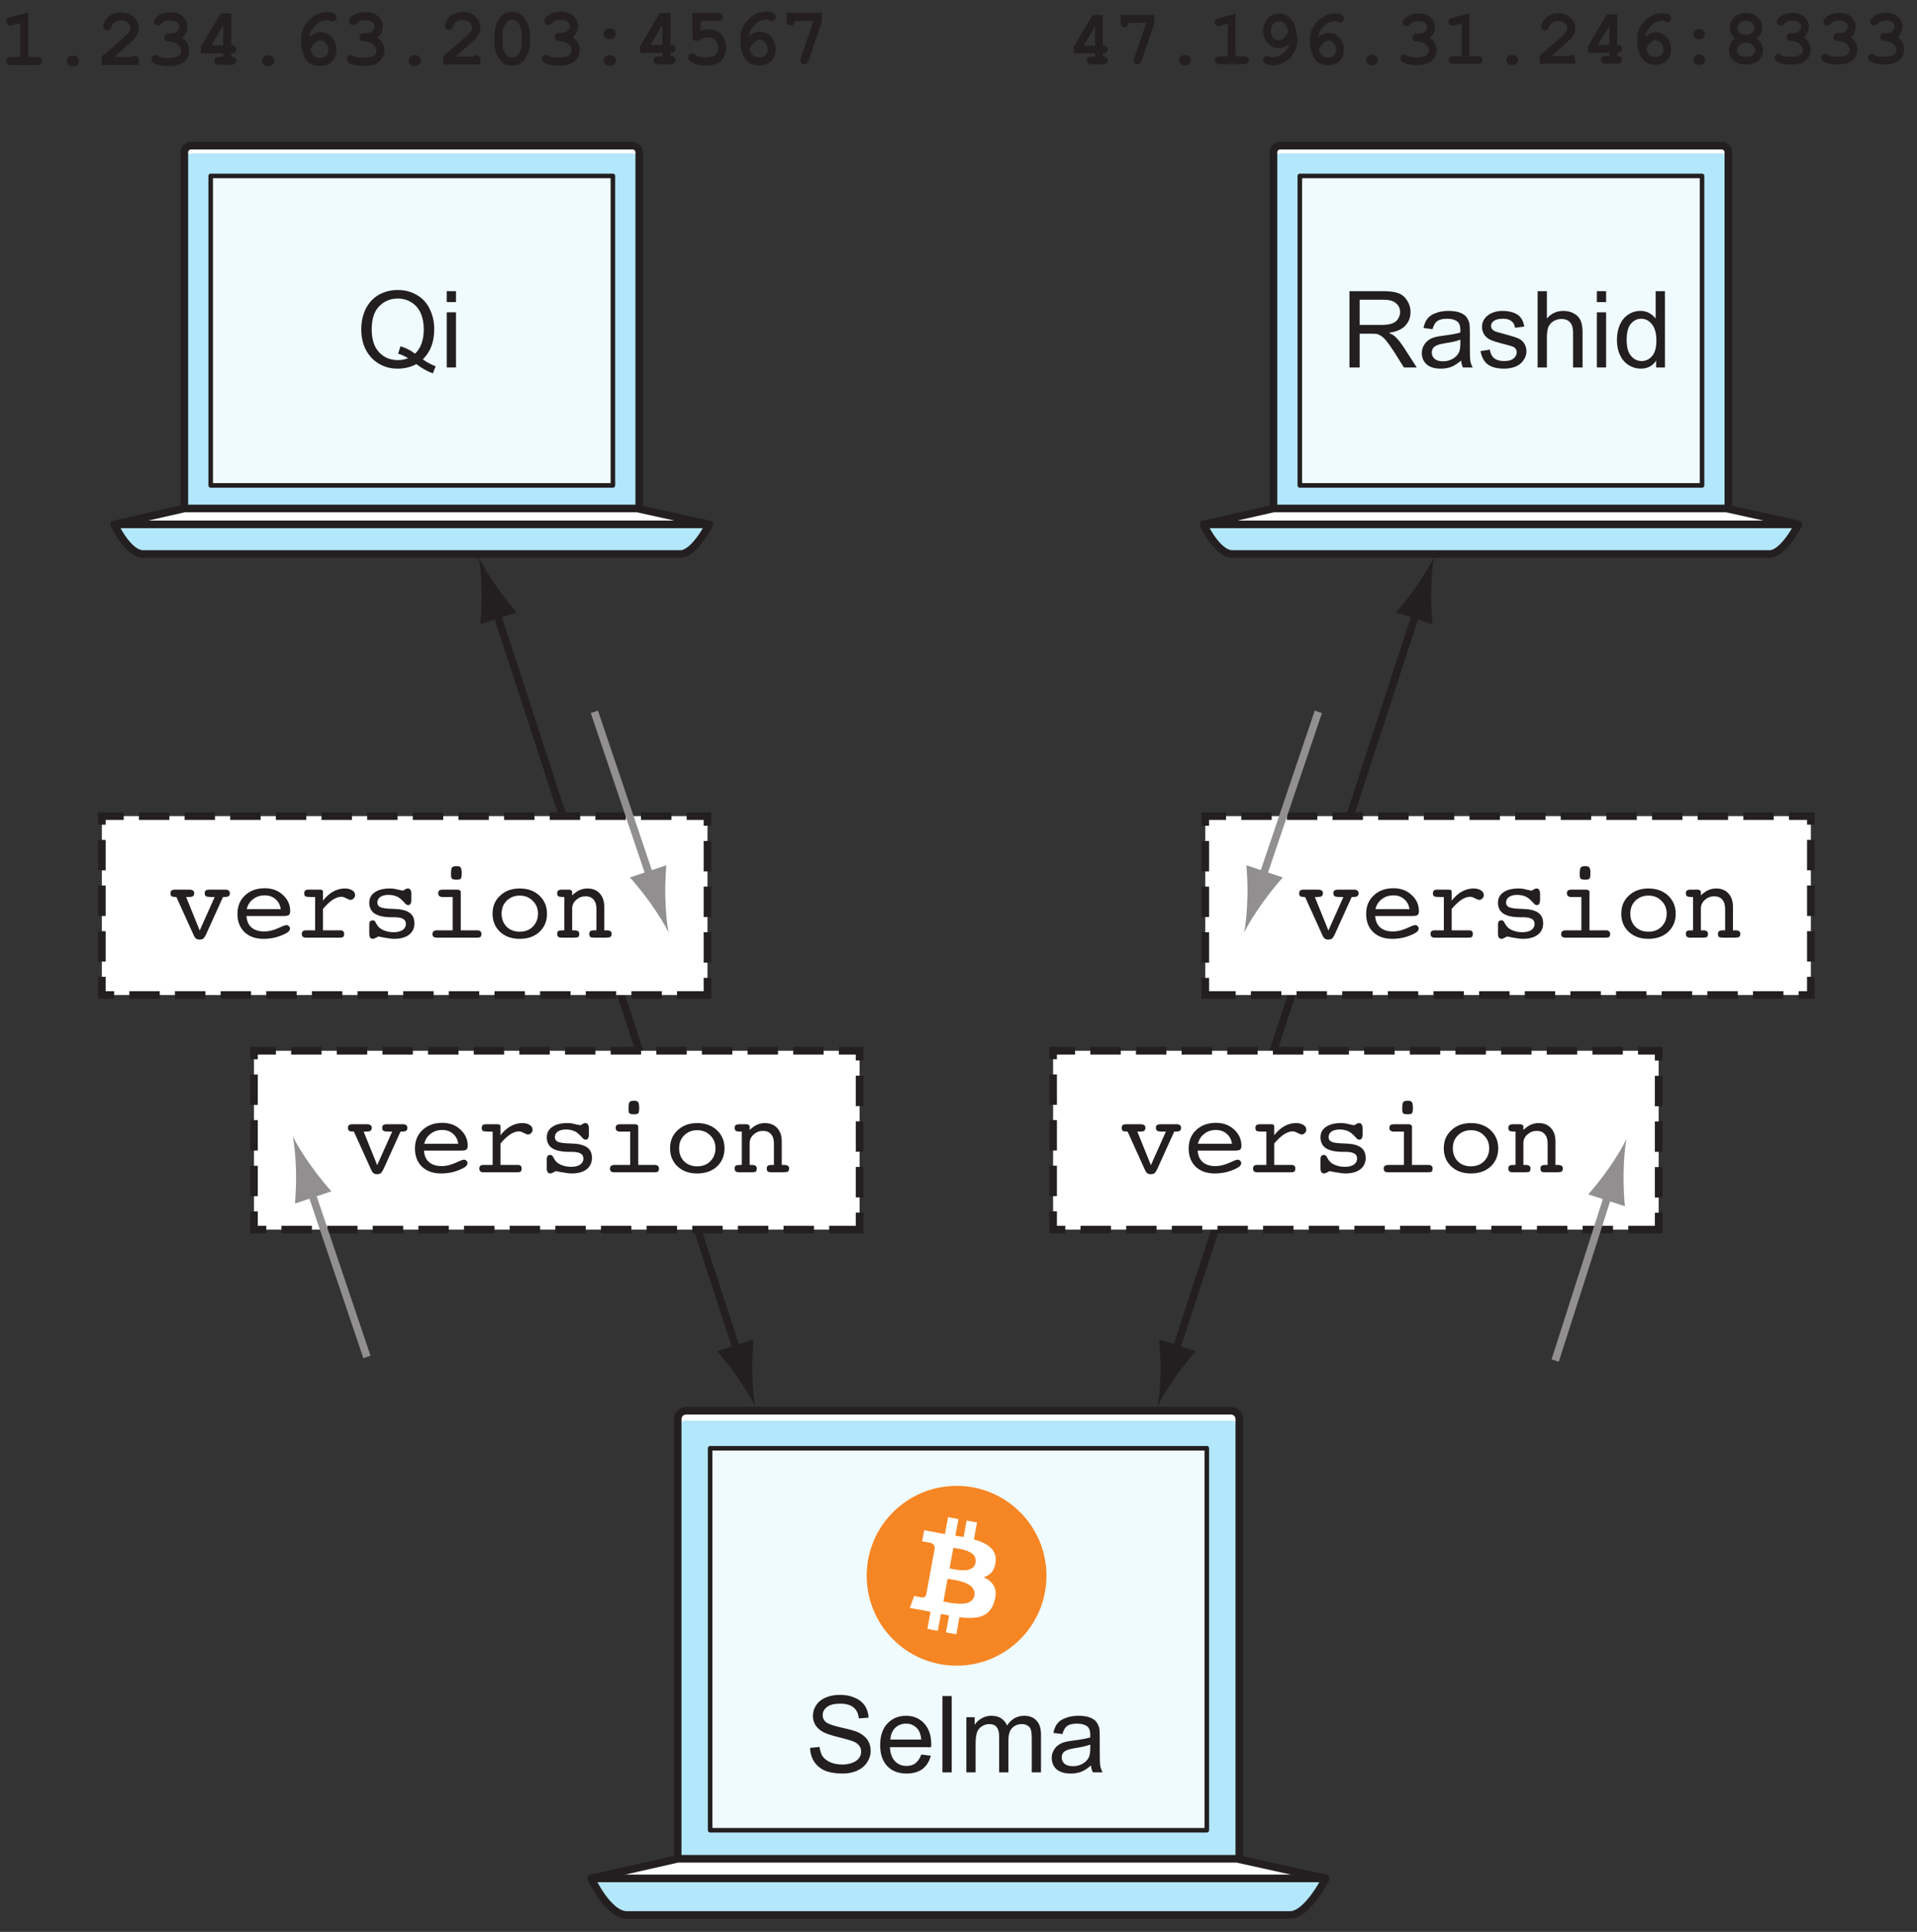 <?xml version="1.0" encoding="UTF-8"?>
<svg xmlns="http://www.w3.org/2000/svg" xmlns:xlink="http://www.w3.org/1999/xlink" width="126pt" height="127pt" viewBox="0 0 126 127" version="1.1">
<rect x="0" y="0" width="126" height="127" fill="#333333" stroke="none"/>
<defs>
<g>
<symbol overflow="visible" id="glyph0-0">
<path style="stroke:none;" d="M 0.875 0 L 0.875 -4.375 L 4.375 -4.375 L 4.375 0 Z M 0.984 -0.109 L 4.266 -0.109 L 4.266 -4.266 L 0.984 -4.266 Z M 0.984 -0.109 "/>
</symbol>
<symbol overflow="visible" id="glyph0-1">
<path style="stroke:none;" d="M 0.312 -1.609 L 0.938 -1.672 C 0.969 -1.41 1.035 -1.203 1.141 -1.047 C 1.254 -0.891 1.426 -0.758 1.656 -0.656 C 1.883 -0.562 2.141 -0.516 2.422 -0.516 C 2.672 -0.516 2.891 -0.551 3.078 -0.625 C 3.273 -0.695 3.422 -0.797 3.516 -0.922 C 3.617 -1.055 3.672 -1.203 3.672 -1.359 C 3.672 -1.516 3.625 -1.648 3.531 -1.766 C 3.438 -1.891 3.285 -1.988 3.078 -2.062 C 2.941 -2.113 2.645 -2.195 2.188 -2.312 C 1.727 -2.426 1.406 -2.531 1.219 -2.625 C 0.977 -2.75 0.797 -2.906 0.672 -3.094 C 0.555 -3.281 0.5 -3.488 0.5 -3.719 C 0.5 -3.969 0.57 -4.203 0.719 -4.422 C 0.863 -4.641 1.07 -4.805 1.344 -4.922 C 1.625 -5.035 1.93 -5.094 2.266 -5.094 C 2.641 -5.094 2.969 -5.031 3.25 -4.906 C 3.531 -4.789 3.75 -4.617 3.906 -4.391 C 4.062 -4.16 4.145 -3.895 4.156 -3.594 L 3.516 -3.547 C 3.484 -3.867 3.367 -4.109 3.172 -4.266 C 2.973 -4.43 2.68 -4.516 2.297 -4.516 C 1.898 -4.516 1.609 -4.441 1.422 -4.297 C 1.234 -4.148 1.141 -3.973 1.141 -3.766 C 1.141 -3.578 1.207 -3.426 1.344 -3.312 C 1.469 -3.195 1.797 -3.078 2.328 -2.953 C 2.867 -2.836 3.242 -2.734 3.453 -2.641 C 3.742 -2.504 3.957 -2.332 4.094 -2.125 C 4.227 -1.914 4.297 -1.68 4.297 -1.422 C 4.297 -1.148 4.219 -0.895 4.062 -0.656 C 3.914 -0.426 3.695 -0.242 3.406 -0.109 C 3.125 0.016 2.805 0.078 2.453 0.078 C 1.992 0.078 1.609 0.016 1.297 -0.109 C 0.992 -0.242 0.754 -0.441 0.578 -0.703 C 0.41 -0.973 0.32 -1.273 0.312 -1.609 Z M 0.312 -1.609 "/>
</symbol>
<symbol overflow="visible" id="glyph0-2">
<path style="stroke:none;" d="M 2.953 -1.172 L 3.578 -1.094 C 3.484 -0.719 3.301 -0.426 3.031 -0.219 C 2.758 -0.02 2.41 0.078 1.984 0.078 C 1.453 0.078 1.031 -0.082 0.719 -0.406 C 0.406 -0.738 0.25 -1.195 0.25 -1.781 C 0.25 -2.395 0.406 -2.867 0.719 -3.203 C 1.039 -3.547 1.453 -3.719 1.953 -3.719 C 2.441 -3.719 2.836 -3.551 3.141 -3.219 C 3.453 -2.883 3.609 -2.422 3.609 -1.828 C 3.609 -1.785 3.602 -1.727 3.594 -1.656 L 0.891 -1.656 C 0.91 -1.258 1.02 -0.953 1.219 -0.734 C 1.426 -0.523 1.68 -0.422 1.984 -0.422 C 2.211 -0.422 2.406 -0.477 2.562 -0.594 C 2.727 -0.719 2.859 -0.91 2.953 -1.172 Z M 0.922 -2.156 L 2.953 -2.156 C 2.922 -2.469 2.844 -2.695 2.719 -2.844 C 2.52 -3.082 2.266 -3.203 1.953 -3.203 C 1.672 -3.203 1.43 -3.109 1.234 -2.922 C 1.047 -2.734 0.941 -2.477 0.922 -2.156 Z M 0.922 -2.156 "/>
</symbol>
<symbol overflow="visible" id="glyph0-3">
<path style="stroke:none;" d="M 0.453 0 L 0.453 -5.016 L 1.062 -5.016 L 1.062 0 Z M 0.453 0 "/>
</symbol>
<symbol overflow="visible" id="glyph0-4">
<path style="stroke:none;" d="M 0.469 0 L 0.469 -3.625 L 1.016 -3.625 L 1.016 -3.125 C 1.129 -3.301 1.281 -3.441 1.469 -3.547 C 1.656 -3.66 1.867 -3.719 2.109 -3.719 C 2.379 -3.719 2.598 -3.66 2.766 -3.547 C 2.941 -3.43 3.066 -3.273 3.141 -3.078 C 3.422 -3.504 3.797 -3.719 4.266 -3.719 C 4.617 -3.719 4.891 -3.613 5.078 -3.406 C 5.273 -3.207 5.375 -2.898 5.375 -2.484 L 5.375 0 L 4.766 0 L 4.766 -2.281 C 4.766 -2.531 4.742 -2.707 4.703 -2.812 C 4.672 -2.926 4.598 -3.016 4.484 -3.078 C 4.379 -3.141 4.258 -3.172 4.125 -3.172 C 3.863 -3.172 3.648 -3.086 3.484 -2.922 C 3.316 -2.754 3.234 -2.484 3.234 -2.109 L 3.234 0 L 2.625 0 L 2.625 -2.359 C 2.625 -2.629 2.57 -2.832 2.469 -2.969 C 2.363 -3.102 2.195 -3.172 1.969 -3.172 C 1.801 -3.172 1.645 -3.125 1.5 -3.031 C 1.352 -2.945 1.242 -2.816 1.172 -2.641 C 1.109 -2.461 1.078 -2.211 1.078 -1.891 L 1.078 0 Z M 0.469 0 "/>
</symbol>
<symbol overflow="visible" id="glyph0-5">
<path style="stroke:none;" d="M 2.828 -0.453 C 2.598 -0.254 2.379 -0.113 2.172 -0.031 C 1.961 0.039 1.738 0.078 1.5 0.078 C 1.094 0.078 0.781 -0.016 0.562 -0.203 C 0.352 -0.398 0.25 -0.648 0.25 -0.953 C 0.25 -1.129 0.289 -1.289 0.375 -1.438 C 0.457 -1.594 0.562 -1.711 0.688 -1.797 C 0.82 -1.891 0.973 -1.957 1.141 -2 C 1.254 -2.031 1.438 -2.062 1.688 -2.094 C 2.176 -2.156 2.539 -2.223 2.781 -2.297 C 2.781 -2.391 2.781 -2.445 2.781 -2.469 C 2.781 -2.719 2.723 -2.895 2.609 -3 C 2.453 -3.133 2.219 -3.203 1.906 -3.203 C 1.613 -3.203 1.398 -3.148 1.266 -3.047 C 1.129 -2.953 1.023 -2.773 0.953 -2.516 L 0.359 -2.594 C 0.41 -2.852 0.5 -3.062 0.625 -3.219 C 0.75 -3.375 0.93 -3.492 1.172 -3.578 C 1.41 -3.672 1.688 -3.719 2 -3.719 C 2.312 -3.719 2.562 -3.68 2.75 -3.609 C 2.945 -3.535 3.086 -3.441 3.172 -3.328 C 3.266 -3.211 3.332 -3.07 3.375 -2.906 C 3.395 -2.801 3.406 -2.613 3.406 -2.344 L 3.406 -1.516 C 3.406 -0.941 3.414 -0.578 3.438 -0.422 C 3.469 -0.273 3.52 -0.133 3.594 0 L 2.953 0 C 2.891 -0.125 2.848 -0.273 2.828 -0.453 Z M 2.781 -1.828 C 2.551 -1.734 2.219 -1.656 1.781 -1.594 C 1.52 -1.551 1.336 -1.504 1.234 -1.453 C 1.129 -1.41 1.047 -1.348 0.984 -1.266 C 0.93 -1.18 0.906 -1.082 0.906 -0.969 C 0.906 -0.812 0.969 -0.676 1.094 -0.562 C 1.219 -0.457 1.398 -0.406 1.641 -0.406 C 1.879 -0.406 2.086 -0.457 2.266 -0.562 C 2.453 -0.664 2.594 -0.805 2.688 -0.984 C 2.75 -1.117 2.781 -1.32 2.781 -1.594 Z M 2.781 -1.828 "/>
</symbol>
<symbol overflow="visible" id="glyph0-6">
<path style="stroke:none;" d="M 4.344 -0.531 C 4.645 -0.32 4.926 -0.172 5.188 -0.078 L 5 0.391 C 4.633 0.254 4.273 0.051 3.922 -0.219 C 3.547 -0.02 3.133 0.078 2.688 0.078 C 2.227 0.078 1.816 -0.031 1.453 -0.25 C 1.086 -0.469 0.801 -0.773 0.594 -1.172 C 0.395 -1.566 0.297 -2.008 0.297 -2.5 C 0.297 -3 0.395 -3.453 0.594 -3.859 C 0.801 -4.266 1.086 -4.57 1.453 -4.781 C 1.828 -4.988 2.242 -5.094 2.703 -5.094 C 3.16 -5.094 3.578 -4.984 3.953 -4.766 C 4.328 -4.547 4.609 -4.238 4.797 -3.844 C 4.992 -3.445 5.094 -3.004 5.094 -2.516 C 5.094 -2.098 5.031 -1.723 4.906 -1.391 C 4.781 -1.066 4.594 -0.781 4.344 -0.531 Z M 2.875 -1.391 C 3.258 -1.273 3.578 -1.113 3.828 -0.906 C 4.211 -1.258 4.406 -1.797 4.406 -2.516 C 4.406 -2.922 4.336 -3.273 4.203 -3.578 C 4.066 -3.879 3.863 -4.113 3.594 -4.281 C 3.332 -4.445 3.035 -4.531 2.703 -4.531 C 2.211 -4.531 1.801 -4.359 1.469 -4.016 C 1.145 -3.68 0.984 -3.176 0.984 -2.5 C 0.984 -1.852 1.145 -1.352 1.469 -1 C 1.789 -0.656 2.203 -0.484 2.703 -0.484 C 2.941 -0.484 3.164 -0.523 3.375 -0.609 C 3.164 -0.742 2.945 -0.844 2.719 -0.906 Z M 2.875 -1.391 "/>
</symbol>
<symbol overflow="visible" id="glyph0-7">
<path style="stroke:none;" d="M 0.469 -4.297 L 0.469 -5.016 L 1.078 -5.016 L 1.078 -4.297 Z M 0.469 0 L 0.469 -3.625 L 1.078 -3.625 L 1.078 0 Z M 0.469 0 "/>
</symbol>
<symbol overflow="visible" id="glyph0-8">
<path style="stroke:none;" d="M 0.547 0 L 0.547 -5.016 L 2.766 -5.016 C 3.211 -5.016 3.551 -4.969 3.781 -4.875 C 4.02 -4.781 4.207 -4.617 4.344 -4.391 C 4.488 -4.172 4.562 -3.922 4.562 -3.641 C 4.562 -3.285 4.441 -2.984 4.203 -2.734 C 3.973 -2.492 3.617 -2.344 3.141 -2.281 C 3.316 -2.195 3.453 -2.113 3.547 -2.031 C 3.734 -1.852 3.914 -1.629 4.094 -1.359 L 4.969 0 L 4.125 0 L 3.469 -1.047 C 3.27 -1.348 3.109 -1.578 2.984 -1.734 C 2.859 -1.891 2.742 -2 2.641 -2.062 C 2.547 -2.125 2.453 -2.172 2.359 -2.203 C 2.273 -2.211 2.148 -2.219 1.984 -2.219 L 1.219 -2.219 L 1.219 0 Z M 1.219 -2.797 L 2.641 -2.797 C 2.941 -2.797 3.176 -2.828 3.344 -2.891 C 3.52 -2.953 3.648 -3.051 3.734 -3.188 C 3.828 -3.332 3.875 -3.484 3.875 -3.641 C 3.875 -3.879 3.785 -4.07 3.609 -4.219 C 3.441 -4.375 3.172 -4.453 2.797 -4.453 L 1.219 -4.453 Z M 1.219 -2.797 "/>
</symbol>
<symbol overflow="visible" id="glyph0-9">
<path style="stroke:none;" d="M 0.219 -1.078 L 0.828 -1.172 C 0.859 -0.93 0.953 -0.742 1.109 -0.609 C 1.266 -0.484 1.484 -0.422 1.766 -0.422 C 2.047 -0.422 2.254 -0.477 2.391 -0.594 C 2.523 -0.707 2.594 -0.844 2.594 -1 C 2.594 -1.133 2.535 -1.242 2.422 -1.328 C 2.336 -1.379 2.125 -1.445 1.781 -1.531 C 1.332 -1.645 1.02 -1.742 0.844 -1.828 C 0.676 -1.91 0.547 -2.023 0.453 -2.172 C 0.359 -2.328 0.312 -2.492 0.312 -2.672 C 0.312 -2.828 0.348 -2.973 0.422 -3.109 C 0.504 -3.254 0.609 -3.367 0.734 -3.453 C 0.828 -3.523 0.957 -3.586 1.125 -3.641 C 1.289 -3.691 1.469 -3.719 1.656 -3.719 C 1.938 -3.719 2.188 -3.676 2.406 -3.594 C 2.625 -3.508 2.781 -3.395 2.875 -3.25 C 2.977 -3.113 3.051 -2.926 3.094 -2.688 L 2.484 -2.609 C 2.461 -2.797 2.383 -2.941 2.25 -3.047 C 2.125 -3.148 1.941 -3.203 1.703 -3.203 C 1.422 -3.203 1.219 -3.156 1.094 -3.062 C 0.969 -2.969 0.906 -2.859 0.906 -2.734 C 0.906 -2.66 0.93 -2.586 0.984 -2.516 C 1.035 -2.453 1.113 -2.398 1.219 -2.359 C 1.281 -2.336 1.461 -2.285 1.766 -2.203 C 2.203 -2.086 2.504 -1.992 2.672 -1.922 C 2.848 -1.848 2.984 -1.738 3.078 -1.594 C 3.18 -1.445 3.234 -1.27 3.234 -1.062 C 3.234 -0.863 3.172 -0.672 3.047 -0.484 C 2.93 -0.305 2.758 -0.164 2.531 -0.062 C 2.301 0.031 2.047 0.078 1.766 0.078 C 1.297 0.078 0.938 -0.016 0.688 -0.203 C 0.438 -0.398 0.281 -0.691 0.219 -1.078 Z M 0.219 -1.078 "/>
</symbol>
<symbol overflow="visible" id="glyph0-10">
<path style="stroke:none;" d="M 0.469 0 L 0.469 -5.016 L 1.078 -5.016 L 1.078 -3.219 C 1.359 -3.551 1.719 -3.719 2.156 -3.719 C 2.426 -3.719 2.66 -3.66 2.859 -3.547 C 3.055 -3.441 3.195 -3.297 3.281 -3.109 C 3.375 -2.922 3.422 -2.648 3.422 -2.297 L 3.422 0 L 2.797 0 L 2.797 -2.297 C 2.797 -2.609 2.727 -2.832 2.594 -2.969 C 2.469 -3.113 2.281 -3.188 2.031 -3.188 C 1.852 -3.188 1.68 -3.141 1.516 -3.047 C 1.359 -2.953 1.242 -2.82 1.172 -2.656 C 1.109 -2.488 1.078 -2.266 1.078 -1.984 L 1.078 0 Z M 0.469 0 "/>
</symbol>
<symbol overflow="visible" id="glyph0-11">
<path style="stroke:none;" d="M 2.812 0 L 2.812 -0.453 C 2.582 -0.098 2.242 0.078 1.797 0.078 C 1.516 0.078 1.25 0 1 -0.156 C 0.758 -0.312 0.57 -0.531 0.438 -0.812 C 0.301 -1.102 0.234 -1.438 0.234 -1.812 C 0.234 -2.176 0.297 -2.504 0.422 -2.797 C 0.547 -3.086 0.727 -3.312 0.969 -3.469 C 1.207 -3.633 1.477 -3.719 1.781 -3.719 C 2 -3.719 2.191 -3.672 2.359 -3.578 C 2.523 -3.484 2.664 -3.363 2.781 -3.219 L 2.781 -5.016 L 3.391 -5.016 L 3.391 0 Z M 0.875 -1.812 C 0.875 -1.344 0.969 -0.992 1.156 -0.766 C 1.352 -0.535 1.586 -0.422 1.859 -0.422 C 2.129 -0.422 2.359 -0.531 2.547 -0.75 C 2.734 -0.969 2.828 -1.305 2.828 -1.766 C 2.828 -2.254 2.727 -2.613 2.531 -2.844 C 2.344 -3.082 2.109 -3.203 1.828 -3.203 C 1.555 -3.203 1.328 -3.086 1.141 -2.859 C 0.961 -2.641 0.875 -2.289 0.875 -1.812 Z M 0.875 -1.812 "/>
</symbol>
<symbol overflow="visible" id="glyph1-0">
<path style="stroke:none;" d="M 0.344 1.234 L 0.344 -4.938 L 3.844 -4.938 L 3.844 1.234 Z M 0.734 0.844 L 3.453 0.844 L 3.453 -4.547 L 0.734 -4.547 Z M 0.734 0.844 "/>
</symbol>
<symbol overflow="visible" id="glyph1-1">
<path style="stroke:none;" d="M 0.531 -2.672 C 0.383 -2.672 0.281 -2.688 0.219 -2.719 C 0.164 -2.758 0.141 -2.828 0.141 -2.922 C 0.141 -2.992 0.16 -3.051 0.203 -3.094 C 0.254 -3.133 0.32 -3.156 0.406 -3.156 L 1.375 -3.156 C 1.5 -3.156 1.582 -3.133 1.625 -3.094 C 1.676 -3.062 1.703 -3.004 1.703 -2.922 C 1.703 -2.828 1.672 -2.758 1.609 -2.719 C 1.555 -2.688 1.453 -2.672 1.297 -2.672 L 1.172 -2.672 L 2.062 -0.469 L 3.047 -2.672 L 2.844 -2.672 C 2.664 -2.672 2.547 -2.688 2.484 -2.719 C 2.422 -2.758 2.391 -2.828 2.391 -2.922 C 2.391 -3.004 2.41 -3.062 2.453 -3.094 C 2.492 -3.133 2.582 -3.156 2.719 -3.156 L 3.781 -3.156 C 3.863 -3.156 3.926 -3.133 3.969 -3.094 C 4.02 -3.051 4.047 -2.992 4.047 -2.922 C 4.047 -2.828 4.016 -2.758 3.953 -2.719 C 3.898 -2.688 3.801 -2.672 3.656 -2.672 L 3.594 -2.672 L 2.469 -0.188 C 2.406 -0.062 2.348 0.02 2.297 0.062 C 2.242 0.102 2.16 0.125 2.047 0.125 C 1.953 0.125 1.879 0.102 1.828 0.062 C 1.773 0.031 1.719 -0.051 1.656 -0.188 Z M 0.531 -2.672 "/>
</symbol>
<symbol overflow="visible" id="glyph1-2">
<path style="stroke:none;" d="M 0.938 -1.422 C 0.957 -1.098 1.066 -0.848 1.266 -0.672 C 1.473 -0.492 1.754 -0.406 2.109 -0.406 C 2.379 -0.406 2.672 -0.473 2.984 -0.609 C 3.297 -0.754 3.488 -0.828 3.562 -0.828 C 3.625 -0.828 3.676 -0.805 3.719 -0.766 C 3.77 -0.723 3.797 -0.672 3.797 -0.609 C 3.797 -0.535 3.77 -0.473 3.719 -0.422 C 3.676 -0.367 3.602 -0.316 3.5 -0.266 C 3.27 -0.148 3.031 -0.062 2.781 0 C 2.539 0.051 2.301 0.078 2.062 0.078 C 1.539 0.078 1.125 -0.066 0.812 -0.359 C 0.5 -0.66 0.344 -1.062 0.344 -1.562 C 0.344 -2.062 0.508 -2.469 0.844 -2.781 C 1.176 -3.094 1.609 -3.25 2.141 -3.25 C 2.617 -3.25 3.016 -3.102 3.328 -2.812 C 3.648 -2.52 3.812 -2.164 3.812 -1.75 C 3.812 -1.625 3.781 -1.535 3.719 -1.484 C 3.664 -1.441 3.523 -1.422 3.297 -1.422 Z M 0.953 -1.875 L 3.188 -1.875 C 3.156 -2.145 3.039 -2.363 2.844 -2.531 C 2.656 -2.695 2.422 -2.781 2.141 -2.781 C 1.836 -2.781 1.582 -2.695 1.375 -2.531 C 1.164 -2.375 1.023 -2.156 0.953 -1.875 Z M 0.953 -1.875 "/>
</symbol>
<symbol overflow="visible" id="glyph1-3">
<path style="stroke:none;" d="M 1.766 -0.484 L 2.906 -0.484 C 2.988 -0.484 3.051 -0.461 3.094 -0.422 C 3.133 -0.391 3.156 -0.332 3.156 -0.25 C 3.156 -0.156 3.133 -0.086 3.094 -0.047 C 3.051 -0.016 2.977 0 2.875 0 L 0.641 0 C 0.555 0 0.488 -0.02 0.438 -0.062 C 0.395 -0.102 0.375 -0.164 0.375 -0.25 C 0.375 -0.32 0.395 -0.379 0.438 -0.422 C 0.488 -0.461 0.562 -0.484 0.656 -0.484 L 1.25 -0.484 L 1.25 -2.672 L 1.016 -2.672 C 0.797 -2.672 0.66 -2.688 0.609 -2.719 C 0.555 -2.758 0.531 -2.828 0.531 -2.922 C 0.531 -2.992 0.551 -3.051 0.594 -3.094 C 0.633 -3.133 0.703 -3.156 0.797 -3.156 L 1.578 -3.156 C 1.641 -3.156 1.688 -3.145 1.719 -3.125 C 1.75 -3.102 1.766 -3.066 1.766 -3.016 L 1.766 -2.438 C 1.984 -2.707 2.207 -2.906 2.438 -3.031 C 2.676 -3.164 2.93 -3.234 3.203 -3.234 C 3.398 -3.234 3.562 -3.191 3.688 -3.109 C 3.812 -3.035 3.875 -2.93 3.875 -2.797 C 3.875 -2.711 3.844 -2.641 3.781 -2.578 C 3.719 -2.516 3.648 -2.484 3.578 -2.484 C 3.523 -2.484 3.438 -2.516 3.312 -2.578 C 3.188 -2.648 3.078 -2.688 2.984 -2.688 C 2.805 -2.688 2.617 -2.625 2.422 -2.5 C 2.223 -2.375 2.004 -2.172 1.766 -1.891 Z M 1.766 -0.484 "/>
</symbol>
<symbol overflow="visible" id="glyph1-4">
<path style="stroke:none;" d="M 0.609 -0.25 L 0.609 -0.859 C 0.609 -0.953 0.625 -1.02 0.656 -1.062 C 0.695 -1.113 0.758 -1.141 0.844 -1.141 C 0.938 -1.141 1.008 -1.07 1.062 -0.938 C 1.102 -0.863 1.141 -0.805 1.172 -0.766 C 1.266 -0.641 1.406 -0.539 1.594 -0.469 C 1.781 -0.395 1.988 -0.359 2.219 -0.359 C 2.457 -0.359 2.648 -0.406 2.797 -0.5 C 2.941 -0.602 3.016 -0.734 3.016 -0.891 C 3.016 -1.055 2.953 -1.172 2.828 -1.234 C 2.711 -1.305 2.516 -1.344 2.234 -1.344 L 2.047 -1.344 C 1.578 -1.344 1.219 -1.422 0.969 -1.578 C 0.727 -1.742 0.609 -1.984 0.609 -2.297 C 0.609 -2.586 0.727 -2.816 0.969 -2.984 C 1.207 -3.148 1.539 -3.234 1.969 -3.234 C 2.145 -3.234 2.32 -3.207 2.5 -3.156 C 2.688 -3.113 2.785 -3.094 2.797 -3.094 C 2.828 -3.094 2.875 -3.113 2.938 -3.156 C 3.008 -3.207 3.082 -3.234 3.156 -3.234 C 3.227 -3.234 3.281 -3.203 3.312 -3.141 C 3.352 -3.086 3.375 -3.004 3.375 -2.891 L 3.375 -2.484 C 3.375 -2.359 3.352 -2.27 3.312 -2.219 C 3.281 -2.164 3.227 -2.141 3.156 -2.141 C 3.082 -2.141 3 -2.195 2.906 -2.312 C 2.832 -2.395 2.77 -2.457 2.719 -2.5 C 2.602 -2.613 2.477 -2.691 2.344 -2.734 C 2.207 -2.785 2.047 -2.812 1.859 -2.812 C 1.641 -2.812 1.461 -2.766 1.328 -2.672 C 1.203 -2.578 1.141 -2.457 1.141 -2.312 C 1.141 -2.164 1.207 -2.062 1.344 -2 C 1.477 -1.938 1.77 -1.898 2.219 -1.891 C 2.688 -1.879 3.031 -1.797 3.25 -1.641 C 3.469 -1.492 3.578 -1.258 3.578 -0.938 C 3.578 -0.625 3.457 -0.375 3.219 -0.188 C 2.977 -0.008 2.648 0.078 2.234 0.078 C 2.109 0.078 1.961 0.062 1.797 0.031 C 1.641 0.008 1.441 -0.023 1.203 -0.078 C 1.117 -0.023 1.047 0.008 0.984 0.031 C 0.93 0.062 0.891 0.078 0.859 0.078 C 0.773 0.078 0.711 0.051 0.672 0 C 0.629 -0.062 0.609 -0.145 0.609 -0.25 Z M 0.609 -0.25 "/>
</symbol>
<symbol overflow="visible" id="glyph1-5">
<path style="stroke:none;" d="M 1.781 -4.141 C 1.781 -4.391 1.801 -4.547 1.844 -4.609 C 1.895 -4.672 1.992 -4.703 2.141 -4.703 C 2.273 -4.703 2.363 -4.676 2.406 -4.625 C 2.457 -4.57 2.484 -4.441 2.484 -4.234 C 2.484 -4.047 2.461 -3.926 2.422 -3.875 C 2.379 -3.832 2.285 -3.812 2.141 -3.812 C 1.992 -3.812 1.895 -3.832 1.844 -3.875 C 1.801 -3.914 1.781 -4.004 1.781 -4.141 Z M 2.422 -0.484 L 3.516 -0.484 C 3.598 -0.484 3.66 -0.461 3.703 -0.422 C 3.754 -0.391 3.781 -0.332 3.781 -0.25 C 3.781 -0.156 3.758 -0.086 3.719 -0.047 C 3.676 -0.016 3.602 0 3.5 0 L 0.844 0 C 0.75 0 0.676 -0.02 0.625 -0.062 C 0.582 -0.102 0.562 -0.164 0.562 -0.25 C 0.562 -0.32 0.586 -0.379 0.641 -0.422 C 0.691 -0.461 0.766 -0.484 0.859 -0.484 L 1.891 -0.484 L 1.891 -2.672 L 1.234 -2.672 C 1.141 -2.672 1.066 -2.691 1.016 -2.734 C 0.961 -2.773 0.938 -2.836 0.938 -2.922 C 0.938 -2.992 0.957 -3.051 1 -3.094 C 1.051 -3.133 1.125 -3.156 1.219 -3.156 L 2.219 -3.156 C 2.281 -3.156 2.328 -3.141 2.359 -3.109 C 2.398 -3.086 2.422 -3.055 2.422 -3.016 Z M 2.422 -0.484 "/>
</symbol>
<symbol overflow="visible" id="glyph1-6">
<path style="stroke:none;" d="M 2.094 -0.391 C 2.445 -0.391 2.734 -0.5 2.953 -0.719 C 3.18 -0.945 3.297 -1.234 3.297 -1.578 C 3.297 -1.922 3.18 -2.203 2.953 -2.422 C 2.734 -2.648 2.445 -2.766 2.094 -2.766 C 1.75 -2.766 1.461 -2.648 1.234 -2.422 C 1.016 -2.203 0.906 -1.922 0.906 -1.578 C 0.906 -1.234 1.016 -0.945 1.234 -0.719 C 1.461 -0.5 1.75 -0.391 2.094 -0.391 Z M 3.891 -1.578 C 3.891 -1.086 3.723 -0.688 3.391 -0.375 C 3.055 -0.07 2.625 0.078 2.094 0.078 C 1.57 0.078 1.145 -0.07 0.812 -0.375 C 0.477 -0.688 0.312 -1.086 0.312 -1.578 C 0.312 -2.066 0.477 -2.461 0.812 -2.766 C 1.145 -3.078 1.57 -3.234 2.094 -3.234 C 2.625 -3.234 3.055 -3.078 3.391 -2.766 C 3.723 -2.453 3.891 -2.055 3.891 -1.578 Z M 3.891 -1.578 "/>
</symbol>
<symbol overflow="visible" id="glyph1-7">
<path style="stroke:none;" d="M 0.828 -0.484 L 0.828 -2.672 L 0.766 -2.672 C 0.609 -2.672 0.5 -2.688 0.438 -2.719 C 0.383 -2.758 0.359 -2.828 0.359 -2.922 C 0.359 -3.004 0.379 -3.062 0.422 -3.094 C 0.473 -3.133 0.551 -3.156 0.656 -3.156 L 1.156 -3.156 C 1.207 -3.156 1.25 -3.141 1.281 -3.109 C 1.32 -3.086 1.344 -3.055 1.344 -3.016 L 1.344 -2.781 C 1.508 -2.938 1.672 -3.051 1.828 -3.125 C 1.992 -3.195 2.164 -3.234 2.344 -3.234 C 2.688 -3.234 2.957 -3.125 3.156 -2.906 C 3.352 -2.695 3.453 -2.406 3.453 -2.031 L 3.453 -0.484 L 3.609 -0.484 C 3.723 -0.484 3.805 -0.461 3.859 -0.422 C 3.91 -0.391 3.938 -0.332 3.938 -0.25 C 3.938 -0.156 3.91 -0.086 3.859 -0.047 C 3.805 -0.016 3.707 0 3.562 0 L 2.812 0 C 2.664 0 2.57 -0.016 2.531 -0.047 C 2.488 -0.086 2.469 -0.156 2.469 -0.25 C 2.469 -0.332 2.488 -0.391 2.531 -0.422 C 2.582 -0.461 2.676 -0.484 2.812 -0.484 L 2.938 -0.484 L 2.938 -1.906 C 2.938 -2.164 2.875 -2.363 2.75 -2.5 C 2.633 -2.645 2.457 -2.719 2.219 -2.719 C 1.988 -2.719 1.785 -2.641 1.609 -2.484 C 1.43 -2.328 1.344 -2.133 1.344 -1.906 L 1.344 -0.484 L 1.469 -0.484 C 1.602 -0.484 1.691 -0.461 1.734 -0.422 C 1.785 -0.391 1.812 -0.332 1.812 -0.25 C 1.812 -0.156 1.789 -0.086 1.75 -0.047 C 1.707 -0.016 1.609 0 1.453 0 L 0.641 0 C 0.547 0 0.473 -0.02 0.422 -0.062 C 0.379 -0.102 0.359 -0.164 0.359 -0.25 C 0.359 -0.344 0.383 -0.406 0.438 -0.438 C 0.488 -0.469 0.594 -0.484 0.75 -0.484 Z M 0.828 -0.484 "/>
</symbol>
</g>
<clipPath id="clip1">
  <path d="M 12 10 L 43 10 L 43 36 L 12 36 Z M 12 10 "/>
</clipPath>
<clipPath id="clip2">
  <path d="M 12.559 10.098 C 12.312 10.098 12.117 10.297 12.117 10.543 L 12.117 34.676 C 12.117 34.918 12.312 35.129 12.559 35.129 L 41.574 35.129 C 41.816 35.129 42.016 34.918 42.016 34.676 L 42.016 10.543 C 42.016 10.297 41.816 10.098 41.574 10.098 Z M 12.559 10.098 "/>
</clipPath>
<linearGradient id="linear0" gradientUnits="userSpaceOnUse" x1="-0.045" y1="0" x2="0.781" y2="0" gradientTransform="matrix(14.899,38.525,-38.525,14.899,21.579,8.422)">
<stop offset="0" style="stop-color:rgb(79.428%,85.942%,92.046%);stop-opacity:1;"/>
<stop offset="0.062" style="stop-color:rgb(79.362%,85.876%,91.991%);stop-opacity:1;"/>
<stop offset="0.078" style="stop-color:rgb(79.172%,85.681%,91.83%);stop-opacity:1;"/>
<stop offset="0.094" style="stop-color:rgb(78.922%,85.425%,91.618%);stop-opacity:1;"/>
<stop offset="0.109" style="stop-color:rgb(78.668%,85.17%,91.408%);stop-opacity:1;"/>
<stop offset="0.125" style="stop-color:rgb(78.419%,84.917%,91.197%);stop-opacity:1;"/>
<stop offset="0.141" style="stop-color:rgb(78.171%,84.662%,90.988%);stop-opacity:1;"/>
<stop offset="0.156" style="stop-color:rgb(77.921%,84.41%,90.779%);stop-opacity:1;"/>
<stop offset="0.172" style="stop-color:rgb(77.672%,84.155%,90.57%);stop-opacity:1;"/>
<stop offset="0.188" style="stop-color:rgb(77.423%,83.905%,90.363%);stop-opacity:1;"/>
<stop offset="0.203" style="stop-color:rgb(77.174%,83.653%,90.157%);stop-opacity:1;"/>
<stop offset="0.219" style="stop-color:rgb(76.927%,83.403%,89.949%);stop-opacity:1;"/>
<stop offset="0.234" style="stop-color:rgb(76.678%,83.153%,89.743%);stop-opacity:1;"/>
<stop offset="0.25" style="stop-color:rgb(76.431%,82.904%,89.537%);stop-opacity:1;"/>
<stop offset="0.266" style="stop-color:rgb(76.186%,82.655%,89.333%);stop-opacity:1;"/>
<stop offset="0.281" style="stop-color:rgb(75.938%,82.407%,89.127%);stop-opacity:1;"/>
<stop offset="0.297" style="stop-color:rgb(75.691%,82.158%,88.922%);stop-opacity:1;"/>
<stop offset="0.312" style="stop-color:rgb(75.446%,81.912%,88.719%);stop-opacity:1;"/>
<stop offset="0.328" style="stop-color:rgb(75.201%,81.667%,88.518%);stop-opacity:1;"/>
<stop offset="0.344" style="stop-color:rgb(74.954%,81.419%,88.313%);stop-opacity:1;"/>
<stop offset="0.359" style="stop-color:rgb(74.71%,81.175%,88.112%);stop-opacity:1;"/>
<stop offset="0.375" style="stop-color:rgb(74.467%,80.93%,87.91%);stop-opacity:1;"/>
<stop offset="0.391" style="stop-color:rgb(74.222%,80.687%,87.711%);stop-opacity:1;"/>
<stop offset="0.406" style="stop-color:rgb(73.978%,80.443%,87.509%);stop-opacity:1;"/>
<stop offset="0.422" style="stop-color:rgb(73.735%,80.2%,87.309%);stop-opacity:1;"/>
<stop offset="0.438" style="stop-color:rgb(73.491%,79.958%,87.109%);stop-opacity:1;"/>
<stop offset="0.453" style="stop-color:rgb(73.248%,79.716%,86.911%);stop-opacity:1;"/>
<stop offset="0.469" style="stop-color:rgb(73.007%,79.475%,86.713%);stop-opacity:1;"/>
<stop offset="0.484" style="stop-color:rgb(72.765%,79.236%,86.516%);stop-opacity:1;"/>
<stop offset="0.5" style="stop-color:rgb(72.523%,78.996%,86.319%);stop-opacity:1;"/>
<stop offset="0.516" style="stop-color:rgb(72.282%,78.757%,86.121%);stop-opacity:1;"/>
<stop offset="0.531" style="stop-color:rgb(72.04%,78.519%,85.925%);stop-opacity:1;"/>
<stop offset="0.547" style="stop-color:rgb(71.8%,78.281%,85.73%);stop-opacity:1;"/>
<stop offset="0.562" style="stop-color:rgb(71.561%,78.044%,85.536%);stop-opacity:1;"/>
<stop offset="0.578" style="stop-color:rgb(71.32%,77.806%,85.339%);stop-opacity:1;"/>
<stop offset="0.594" style="stop-color:rgb(71.082%,77.57%,85.147%);stop-opacity:1;"/>
<stop offset="0.609" style="stop-color:rgb(70.842%,77.336%,84.953%);stop-opacity:1;"/>
<stop offset="0.625" style="stop-color:rgb(70.602%,77.1%,84.761%);stop-opacity:1;"/>
<stop offset="0.641" style="stop-color:rgb(70.364%,76.866%,84.567%);stop-opacity:1;"/>
<stop offset="0.656" style="stop-color:rgb(70.126%,76.633%,84.377%);stop-opacity:1;"/>
<stop offset="0.672" style="stop-color:rgb(69.888%,76.399%,84.184%);stop-opacity:1;"/>
<stop offset="0.688" style="stop-color:rgb(69.65%,76.166%,83.994%);stop-opacity:1;"/>
<stop offset="0.703" style="stop-color:rgb(69.414%,75.934%,83.803%);stop-opacity:1;"/>
<stop offset="0.719" style="stop-color:rgb(69.177%,75.703%,83.614%);stop-opacity:1;"/>
<stop offset="0.734" style="stop-color:rgb(68.941%,75.473%,83.424%);stop-opacity:1;"/>
<stop offset="0.75" style="stop-color:rgb(68.706%,75.243%,83.235%);stop-opacity:1;"/>
<stop offset="0.766" style="stop-color:rgb(68.469%,75.014%,83.047%);stop-opacity:1;"/>
<stop offset="0.781" style="stop-color:rgb(68.234%,74.783%,82.858%);stop-opacity:1;"/>
<stop offset="0.797" style="stop-color:rgb(67.999%,74.556%,82.672%);stop-opacity:1;"/>
<stop offset="0.812" style="stop-color:rgb(67.764%,74.329%,82.484%);stop-opacity:1;"/>
<stop offset="0.828" style="stop-color:rgb(67.529%,74.101%,82.298%);stop-opacity:1;"/>
<stop offset="0.844" style="stop-color:rgb(67.296%,73.875%,82.114%);stop-opacity:1;"/>
<stop offset="0.859" style="stop-color:rgb(67.062%,73.65%,81.927%);stop-opacity:1;"/>
<stop offset="0.875" style="stop-color:rgb(66.829%,73.422%,81.743%);stop-opacity:1;"/>
<stop offset="0.891" style="stop-color:rgb(66.595%,73.198%,81.558%);stop-opacity:1;"/>
<stop offset="0.906" style="stop-color:rgb(66.364%,72.974%,81.375%);stop-opacity:1;"/>
<stop offset="0.922" style="stop-color:rgb(66.132%,72.751%,81.19%);stop-opacity:1;"/>
<stop offset="0.938" style="stop-color:rgb(65.898%,72.528%,81.007%);stop-opacity:1;"/>
<stop offset="0.953" style="stop-color:rgb(65.668%,72.305%,80.826%);stop-opacity:1;"/>
<stop offset="0.969" style="stop-color:rgb(65.437%,72.084%,80.644%);stop-opacity:1;"/>
<stop offset="0.984" style="stop-color:rgb(65.205%,71.861%,80.461%);stop-opacity:1;"/>
<stop offset="1" style="stop-color:rgb(64.975%,71.642%,80.28%);stop-opacity:1;"/>
</linearGradient>
<clipPath id="clip3">
  <path d="M 44 93 L 82 93 L 82 125 L 44 125 Z M 44 93 "/>
</clipPath>
<clipPath id="clip4">
  <path d="M 45.09 93.391 C 44.789 93.391 44.543 93.637 44.543 93.941 L 44.543 123.734 C 44.543 124.031 44.789 124.293 45.09 124.293 L 80.91 124.293 C 81.211 124.293 81.457 124.031 81.457 123.734 L 81.457 93.941 C 81.457 93.637 81.211 93.391 80.91 93.391 Z M 45.09 93.391 "/>
</clipPath>
<linearGradient id="linear1" gradientUnits="userSpaceOnUse" x1="-0.045" y1="0" x2="0.781" y2="0" gradientTransform="matrix(18.393,47.561,-47.561,18.393,56.225,91.323)">
<stop offset="0" style="stop-color:rgb(79.428%,85.942%,92.046%);stop-opacity:1;"/>
<stop offset="0.062" style="stop-color:rgb(79.362%,85.876%,91.991%);stop-opacity:1;"/>
<stop offset="0.078" style="stop-color:rgb(79.172%,85.681%,91.83%);stop-opacity:1;"/>
<stop offset="0.094" style="stop-color:rgb(78.922%,85.425%,91.618%);stop-opacity:1;"/>
<stop offset="0.109" style="stop-color:rgb(78.668%,85.17%,91.408%);stop-opacity:1;"/>
<stop offset="0.125" style="stop-color:rgb(78.419%,84.915%,91.197%);stop-opacity:1;"/>
<stop offset="0.141" style="stop-color:rgb(78.171%,84.662%,90.988%);stop-opacity:1;"/>
<stop offset="0.156" style="stop-color:rgb(77.921%,84.41%,90.779%);stop-opacity:1;"/>
<stop offset="0.172" style="stop-color:rgb(77.672%,84.155%,90.57%);stop-opacity:1;"/>
<stop offset="0.188" style="stop-color:rgb(77.422%,83.905%,90.363%);stop-opacity:1;"/>
<stop offset="0.203" style="stop-color:rgb(77.174%,83.653%,90.157%);stop-opacity:1;"/>
<stop offset="0.219" style="stop-color:rgb(76.926%,83.401%,89.948%);stop-opacity:1;"/>
<stop offset="0.234" style="stop-color:rgb(76.677%,83.153%,89.742%);stop-opacity:1;"/>
<stop offset="0.25" style="stop-color:rgb(76.431%,82.903%,89.537%);stop-opacity:1;"/>
<stop offset="0.266" style="stop-color:rgb(76.186%,82.655%,89.333%);stop-opacity:1;"/>
<stop offset="0.281" style="stop-color:rgb(75.937%,82.407%,89.127%);stop-opacity:1;"/>
<stop offset="0.297" style="stop-color:rgb(75.691%,82.158%,88.922%);stop-opacity:1;"/>
<stop offset="0.312" style="stop-color:rgb(75.446%,81.912%,88.719%);stop-opacity:1;"/>
<stop offset="0.328" style="stop-color:rgb(75.2%,81.665%,88.516%);stop-opacity:1;"/>
<stop offset="0.344" style="stop-color:rgb(74.954%,81.419%,88.313%);stop-opacity:1;"/>
<stop offset="0.359" style="stop-color:rgb(74.71%,81.175%,88.11%);stop-opacity:1;"/>
<stop offset="0.375" style="stop-color:rgb(74.466%,80.93%,87.909%);stop-opacity:1;"/>
<stop offset="0.391" style="stop-color:rgb(74.222%,80.687%,87.709%);stop-opacity:1;"/>
<stop offset="0.406" style="stop-color:rgb(73.978%,80.443%,87.509%);stop-opacity:1;"/>
<stop offset="0.422" style="stop-color:rgb(73.734%,80.199%,87.309%);stop-opacity:1;"/>
<stop offset="0.438" style="stop-color:rgb(73.491%,79.958%,87.109%);stop-opacity:1;"/>
<stop offset="0.453" style="stop-color:rgb(73.248%,79.715%,86.909%);stop-opacity:1;"/>
<stop offset="0.469" style="stop-color:rgb(73.006%,79.475%,86.713%);stop-opacity:1;"/>
<stop offset="0.484" style="stop-color:rgb(72.765%,79.236%,86.516%);stop-opacity:1;"/>
<stop offset="0.5" style="stop-color:rgb(72.523%,78.996%,86.319%);stop-opacity:1;"/>
<stop offset="0.516" style="stop-color:rgb(72.281%,78.755%,86.121%);stop-opacity:1;"/>
<stop offset="0.531" style="stop-color:rgb(72.04%,78.517%,85.925%);stop-opacity:1;"/>
<stop offset="0.547" style="stop-color:rgb(71.8%,78.281%,85.73%);stop-opacity:1;"/>
<stop offset="0.562" style="stop-color:rgb(71.559%,78.044%,85.536%);stop-opacity:1;"/>
<stop offset="0.578" style="stop-color:rgb(71.32%,77.806%,85.339%);stop-opacity:1;"/>
<stop offset="0.594" style="stop-color:rgb(71.082%,77.57%,85.147%);stop-opacity:1;"/>
<stop offset="0.609" style="stop-color:rgb(70.84%,77.335%,84.953%);stop-opacity:1;"/>
<stop offset="0.625" style="stop-color:rgb(70.602%,77.1%,84.761%);stop-opacity:1;"/>
<stop offset="0.641" style="stop-color:rgb(70.364%,76.866%,84.567%);stop-opacity:1;"/>
<stop offset="0.656" style="stop-color:rgb(70.125%,76.631%,84.375%);stop-opacity:1;"/>
<stop offset="0.672" style="stop-color:rgb(69.888%,76.399%,84.184%);stop-opacity:1;"/>
<stop offset="0.688" style="stop-color:rgb(69.65%,76.166%,83.994%);stop-opacity:1;"/>
<stop offset="0.703" style="stop-color:rgb(69.412%,75.934%,83.803%);stop-opacity:1;"/>
<stop offset="0.719" style="stop-color:rgb(69.177%,75.703%,83.614%);stop-opacity:1;"/>
<stop offset="0.734" style="stop-color:rgb(68.941%,75.473%,83.424%);stop-opacity:1;"/>
<stop offset="0.75" style="stop-color:rgb(68.704%,75.241%,83.235%);stop-opacity:1;"/>
<stop offset="0.766" style="stop-color:rgb(68.469%,75.014%,83.047%);stop-opacity:1;"/>
<stop offset="0.781" style="stop-color:rgb(68.234%,74.783%,82.858%);stop-opacity:1;"/>
<stop offset="0.797" style="stop-color:rgb(67.998%,74.556%,82.672%);stop-opacity:1;"/>
<stop offset="0.812" style="stop-color:rgb(67.764%,74.327%,82.484%);stop-opacity:1;"/>
<stop offset="0.828" style="stop-color:rgb(67.529%,74.1%,82.298%);stop-opacity:1;"/>
<stop offset="0.844" style="stop-color:rgb(67.296%,73.875%,82.114%);stop-opacity:1;"/>
<stop offset="0.859" style="stop-color:rgb(67.062%,73.648%,81.926%);stop-opacity:1;"/>
<stop offset="0.875" style="stop-color:rgb(66.827%,73.422%,81.743%);stop-opacity:1;"/>
<stop offset="0.891" style="stop-color:rgb(66.595%,73.198%,81.557%);stop-opacity:1;"/>
<stop offset="0.906" style="stop-color:rgb(66.364%,72.974%,81.374%);stop-opacity:1;"/>
<stop offset="0.922" style="stop-color:rgb(66.13%,72.749%,81.189%);stop-opacity:1;"/>
<stop offset="0.938" style="stop-color:rgb(65.898%,72.527%,81.006%);stop-opacity:1;"/>
<stop offset="0.953" style="stop-color:rgb(65.668%,72.305%,80.824%);stop-opacity:1;"/>
<stop offset="0.969" style="stop-color:rgb(65.436%,72.084%,80.643%);stop-opacity:1;"/>
<stop offset="0.984" style="stop-color:rgb(65.205%,71.861%,80.461%);stop-opacity:1;"/>
<stop offset="1" style="stop-color:rgb(64.975%,71.642%,80.28%);stop-opacity:1;"/>
</linearGradient>
<clipPath id="clip5">
  <path d="M 83 10 L 114 10 L 114 36 L 83 36 Z M 83 10 "/>
</clipPath>
<clipPath id="clip6">
  <path d="M 84.145 10.098 C 83.898 10.098 83.703 10.297 83.703 10.539 L 83.703 34.676 C 83.703 34.918 83.898 35.129 84.145 35.129 L 113.16 35.129 C 113.402 35.129 113.602 34.918 113.602 34.676 L 113.602 10.539 C 113.602 10.297 113.402 10.098 113.16 10.098 Z M 84.145 10.098 "/>
</clipPath>
<linearGradient id="linear2" gradientUnits="userSpaceOnUse" x1="-0.045" y1="0" x2="0.781" y2="0" gradientTransform="matrix(14.899,38.525,-38.525,14.899,93.164,8.421)">
<stop offset="0" style="stop-color:rgb(79.428%,85.942%,92.046%);stop-opacity:1;"/>
<stop offset="0.062" style="stop-color:rgb(79.362%,85.876%,91.991%);stop-opacity:1;"/>
<stop offset="0.078" style="stop-color:rgb(79.172%,85.68%,91.829%);stop-opacity:1;"/>
<stop offset="0.094" style="stop-color:rgb(78.92%,85.425%,91.618%);stop-opacity:1;"/>
<stop offset="0.109" style="stop-color:rgb(78.668%,85.17%,91.408%);stop-opacity:1;"/>
<stop offset="0.125" style="stop-color:rgb(78.419%,84.915%,91.197%);stop-opacity:1;"/>
<stop offset="0.141" style="stop-color:rgb(78.169%,84.662%,90.988%);stop-opacity:1;"/>
<stop offset="0.156" style="stop-color:rgb(77.921%,84.41%,90.779%);stop-opacity:1;"/>
<stop offset="0.172" style="stop-color:rgb(77.672%,84.155%,90.57%);stop-opacity:1;"/>
<stop offset="0.188" style="stop-color:rgb(77.422%,83.905%,90.363%);stop-opacity:1;"/>
<stop offset="0.203" style="stop-color:rgb(77.174%,83.653%,90.155%);stop-opacity:1;"/>
<stop offset="0.219" style="stop-color:rgb(76.926%,83.401%,89.948%);stop-opacity:1;"/>
<stop offset="0.234" style="stop-color:rgb(76.677%,83.153%,89.742%);stop-opacity:1;"/>
<stop offset="0.25" style="stop-color:rgb(76.431%,82.903%,89.537%);stop-opacity:1;"/>
<stop offset="0.266" style="stop-color:rgb(76.186%,82.655%,89.333%);stop-opacity:1;"/>
<stop offset="0.281" style="stop-color:rgb(75.937%,82.407%,89.127%);stop-opacity:1;"/>
<stop offset="0.297" style="stop-color:rgb(75.691%,82.158%,88.922%);stop-opacity:1;"/>
<stop offset="0.312" style="stop-color:rgb(75.446%,81.912%,88.719%);stop-opacity:1;"/>
<stop offset="0.328" style="stop-color:rgb(75.2%,81.665%,88.515%);stop-opacity:1;"/>
<stop offset="0.344" style="stop-color:rgb(74.954%,81.419%,88.312%);stop-opacity:1;"/>
<stop offset="0.359" style="stop-color:rgb(74.71%,81.175%,88.11%);stop-opacity:1;"/>
<stop offset="0.375" style="stop-color:rgb(74.466%,80.93%,87.909%);stop-opacity:1;"/>
<stop offset="0.391" style="stop-color:rgb(74.222%,80.687%,87.709%);stop-opacity:1;"/>
<stop offset="0.406" style="stop-color:rgb(73.978%,80.441%,87.508%);stop-opacity:1;"/>
<stop offset="0.422" style="stop-color:rgb(73.734%,80.199%,87.309%);stop-opacity:1;"/>
<stop offset="0.438" style="stop-color:rgb(73.491%,79.958%,87.109%);stop-opacity:1;"/>
<stop offset="0.453" style="stop-color:rgb(73.248%,79.715%,86.909%);stop-opacity:1;"/>
<stop offset="0.469" style="stop-color:rgb(73.006%,79.475%,86.713%);stop-opacity:1;"/>
<stop offset="0.484" style="stop-color:rgb(72.765%,79.236%,86.516%);stop-opacity:1;"/>
<stop offset="0.5" style="stop-color:rgb(72.523%,78.996%,86.319%);stop-opacity:1;"/>
<stop offset="0.516" style="stop-color:rgb(72.281%,78.755%,86.121%);stop-opacity:1;"/>
<stop offset="0.531" style="stop-color:rgb(72.04%,78.517%,85.925%);stop-opacity:1;"/>
<stop offset="0.547" style="stop-color:rgb(71.8%,78.281%,85.73%);stop-opacity:1;"/>
<stop offset="0.562" style="stop-color:rgb(71.559%,78.044%,85.536%);stop-opacity:1;"/>
<stop offset="0.578" style="stop-color:rgb(71.32%,77.806%,85.339%);stop-opacity:1;"/>
<stop offset="0.594" style="stop-color:rgb(71.082%,77.57%,85.147%);stop-opacity:1;"/>
<stop offset="0.609" style="stop-color:rgb(70.84%,77.335%,84.953%);stop-opacity:1;"/>
<stop offset="0.625" style="stop-color:rgb(70.602%,77.1%,84.761%);stop-opacity:1;"/>
<stop offset="0.641" style="stop-color:rgb(70.364%,76.866%,84.567%);stop-opacity:1;"/>
<stop offset="0.656" style="stop-color:rgb(70.125%,76.631%,84.375%);stop-opacity:1;"/>
<stop offset="0.672" style="stop-color:rgb(69.888%,76.399%,84.184%);stop-opacity:1;"/>
<stop offset="0.688" style="stop-color:rgb(69.65%,76.166%,83.994%);stop-opacity:1;"/>
<stop offset="0.703" style="stop-color:rgb(69.412%,75.934%,83.803%);stop-opacity:1;"/>
<stop offset="0.719" style="stop-color:rgb(69.177%,75.703%,83.614%);stop-opacity:1;"/>
<stop offset="0.734" style="stop-color:rgb(68.941%,75.473%,83.424%);stop-opacity:1;"/>
<stop offset="0.75" style="stop-color:rgb(68.704%,75.241%,83.235%);stop-opacity:1;"/>
<stop offset="0.766" style="stop-color:rgb(68.469%,75.014%,83.047%);stop-opacity:1;"/>
<stop offset="0.781" style="stop-color:rgb(68.234%,74.783%,82.858%);stop-opacity:1;"/>
<stop offset="0.797" style="stop-color:rgb(67.998%,74.556%,82.672%);stop-opacity:1;"/>
<stop offset="0.812" style="stop-color:rgb(67.764%,74.327%,82.484%);stop-opacity:1;"/>
<stop offset="0.828" style="stop-color:rgb(67.529%,74.101%,82.298%);stop-opacity:1;"/>
<stop offset="0.844" style="stop-color:rgb(67.296%,73.875%,82.114%);stop-opacity:1;"/>
<stop offset="0.859" style="stop-color:rgb(67.062%,73.648%,81.926%);stop-opacity:1;"/>
<stop offset="0.875" style="stop-color:rgb(66.829%,73.422%,81.743%);stop-opacity:1;"/>
<stop offset="0.891" style="stop-color:rgb(66.595%,73.198%,81.558%);stop-opacity:1;"/>
<stop offset="0.906" style="stop-color:rgb(66.364%,72.974%,81.375%);stop-opacity:1;"/>
<stop offset="0.922" style="stop-color:rgb(66.132%,72.751%,81.189%);stop-opacity:1;"/>
<stop offset="0.938" style="stop-color:rgb(65.898%,72.527%,81.006%);stop-opacity:1;"/>
<stop offset="0.953" style="stop-color:rgb(65.668%,72.305%,80.824%);stop-opacity:1;"/>
<stop offset="0.969" style="stop-color:rgb(65.437%,72.084%,80.643%);stop-opacity:1;"/>
<stop offset="0.984" style="stop-color:rgb(65.205%,71.861%,80.461%);stop-opacity:1;"/>
<stop offset="1" style="stop-color:rgb(64.975%,71.642%,80.28%);stop-opacity:1;"/>
</linearGradient>
</defs>
<g id="surface1">
<path style=" stroke:none;fill-rule:nonzero;fill:rgb(100%,100%,100%);fill-opacity:1;" d="M 41.574 9.574 L 12.559 9.574 C 12.312 9.574 12.117 9.773 12.117 10.02 L 12.117 34.676 C 12.117 34.918 12.312 35.129 12.559 35.129 L 41.574 35.129 C 41.816 35.129 42.016 34.918 42.016 34.676 L 42.016 10.02 C 42.016 9.773 41.816 9.574 41.574 9.574 "/>
<g clip-path="url(#clip1)" clip-rule="nonzero">
<g clip-path="url(#clip2)" clip-rule="nonzero">
<path style=" stroke:none;fill-rule:nonzero;fill:url(#linear0);" d="M 38.125 0.039 L 3.695 13.352 L 16.008 45.184 L 50.434 31.871 Z M 38.125 0.039 "/>
</g>
</g>
<path style=" stroke:none;fill-rule:nonzero;fill:rgb(70.001%,90.352%,98.119%);fill-opacity:1;" d="M 42.016 34.676 C 42.016 34.918 41.816 35.129 41.574 35.129 L 12.559 35.129 C 12.316 35.129 12.117 34.918 12.117 34.676 L 12.117 10.543 C 12.117 10.297 12.316 10.098 12.559 10.098 L 41.574 10.098 C 41.816 10.098 42.016 10.297 42.016 10.543 Z M 42.016 34.676 "/>
<path style="fill:none;stroke-width:0.5;stroke-linecap:butt;stroke-linejoin:round;stroke:rgb(13.73%,12.16%,12.549%);stroke-opacity:1;stroke-miterlimit:10;" d="M 0.002 -0.001 L -29.014 -0.001 C -29.26 -0.001 -29.455 -0.2 -29.455 -0.446 L -29.455 -25.102 C -29.455 -25.344 -29.26 -25.555 -29.014 -25.555 L 0.002 -25.555 C 0.244 -25.555 0.443 -25.344 0.443 -25.102 L 0.443 -0.446 C 0.443 -0.2 0.244 -0.001 0.002 -0.001 Z M 0.002 -0.001 " transform="matrix(1,0,0,-1,41.572,9.574)"/>
<path style="fill-rule:nonzero;fill:rgb(94%,98.07%,99.623%);fill-opacity:1;stroke-width:0.3;stroke-linecap:butt;stroke-linejoin:round;stroke:rgb(13.73%,12.16%,12.549%);stroke-opacity:1;stroke-miterlimit:4;" d="M 285.285 609.09 L 258.848 609.09 L 258.848 629.434 L 285.285 629.434 Z M 285.285 609.09 " transform="matrix(1,0,0,-1,-245,641)"/>
<path style="fill-rule:nonzero;fill:rgb(100%,100%,100%);fill-opacity:1;stroke-width:0.5;stroke-linecap:butt;stroke-linejoin:round;stroke:rgb(13.73%,12.16%,12.549%);stroke-opacity:1;stroke-miterlimit:10;" d="M -0.002 0.001 L -4.725 1.048 L -34.494 1.048 L -39.092 0.001 " transform="matrix(1,0,0,-1,46.611,34.474)"/>
<path style="fill-rule:nonzero;fill:rgb(70.001%,90.352%,98.119%);fill-opacity:1;stroke-width:0.5;stroke-linecap:butt;stroke-linejoin:round;stroke:rgb(13.73%,12.16%,12.549%);stroke-opacity:1;stroke-miterlimit:10;" d="M 0 0.001 C 0 0.001 0.891 -1.948 1.902 -1.948 L 37.203 -1.948 C 38.137 -1.948 39.109 0.001 39.109 0.001 Z M 0 0.001 " transform="matrix(1,0,0,-1,7.512,34.474)"/>
<path style=" stroke:none;fill-rule:nonzero;fill:rgb(100%,100%,100%);fill-opacity:1;" d="M 80.91 92.742 L 45.09 92.742 C 44.789 92.742 44.543 92.988 44.543 93.293 L 44.543 123.734 C 44.543 124.031 44.789 124.293 45.09 124.293 L 80.91 124.293 C 81.211 124.293 81.457 124.031 81.457 123.734 L 81.457 93.293 C 81.457 92.988 81.211 92.742 80.91 92.742 "/>
<g clip-path="url(#clip3)" clip-rule="nonzero">
<g clip-path="url(#clip4)" clip-rule="nonzero">
<path style=" stroke:none;fill-rule:nonzero;fill:url(#linear1);" d="M 76.656 80.973 L 34.148 97.414 L 49.344 136.711 L 91.852 120.273 Z M 76.656 80.973 "/>
</g>
</g>
<path style=" stroke:none;fill-rule:nonzero;fill:rgb(70.001%,90.352%,98.119%);fill-opacity:1;" d="M 81.457 123.734 C 81.457 124.035 81.211 124.293 80.91 124.293 L 45.09 124.293 C 44.789 124.293 44.543 124.035 44.543 123.734 L 44.543 93.938 C 44.543 93.637 44.789 93.391 45.09 93.391 L 80.91 93.391 C 81.211 93.391 81.457 93.637 81.457 93.938 Z M 81.457 123.734 "/>
<path style="fill:none;stroke-width:0.5;stroke-linecap:butt;stroke-linejoin:round;stroke:rgb(13.73%,12.16%,12.549%);stroke-opacity:1;stroke-miterlimit:10;" d="M 0.001 0.002 L -35.819 0.002 C -36.12 0.002 -36.366 -0.244 -36.366 -0.549 L -36.366 -30.99 C -36.366 -31.287 -36.12 -31.549 -35.819 -31.549 L 0.001 -31.549 C 0.302 -31.549 0.548 -31.287 0.548 -30.99 L 0.548 -0.549 C 0.548 -0.244 0.302 0.002 0.001 0.002 Z M 0.001 0.002 " transform="matrix(1,0,0,-1,80.909,92.744)"/>
<path style="fill-rule:nonzero;fill:rgb(94%,98.07%,99.623%);fill-opacity:1;stroke-width:0.3;stroke-linecap:butt;stroke-linejoin:round;stroke:rgb(13.73%,12.16%,12.549%);stroke-opacity:1;stroke-miterlimit:4;" d="M 324.32 520.68 L 291.676 520.68 L 291.676 545.793 L 324.32 545.793 Z M 324.32 520.68 " transform="matrix(1,0,0,-1,-245,641)"/>
<path style="fill-rule:nonzero;fill:rgb(100%,100%,100%);fill-opacity:1;stroke-width:0.5;stroke-linecap:butt;stroke-linejoin:round;stroke:rgb(13.73%,12.16%,12.549%);stroke-opacity:1;stroke-miterlimit:10;" d="M 0 0.002 L -5.828 1.291 L -42.586 1.291 L -48.258 0.002 " transform="matrix(1,0,0,-1,87.129,123.486)"/>
<path style="fill-rule:nonzero;fill:rgb(70.001%,90.352%,98.119%);fill-opacity:1;stroke-width:0.5;stroke-linecap:butt;stroke-linejoin:round;stroke:rgb(13.73%,12.16%,12.549%);stroke-opacity:1;stroke-miterlimit:10;" d="M -0 0.002 C -0 0.002 1.098 -2.404 2.348 -2.404 L 45.93 -2.404 C 47.082 -2.404 48.281 0.002 48.281 0.002 Z M -0 0.002 " transform="matrix(1,0,0,-1,38.859,123.486)"/>
<g style="fill:rgb(13.73%,12.16%,12.549%);fill-opacity:1;">
  <use xlink:href="#glyph0-1" x="52.932" y="116.513"/>
  <use xlink:href="#glyph0-2" x="57.601" y="116.513"/>
  <use xlink:href="#glyph0-3" x="61.493" y="116.513"/>
  <use xlink:href="#glyph0-4" x="63.047" y="116.513"/>
  <use xlink:href="#glyph0-5" x="68.878" y="116.513"/>
</g>
<path style=" stroke:none;fill-rule:nonzero;fill:rgb(96.449%,52.646%,14.099%);fill-opacity:1;" d="M 68.781 103.59 C 68.781 106.852 66.137 109.5 62.875 109.5 C 59.609 109.5 56.965 106.852 56.965 103.59 C 56.965 100.324 59.609 97.68 62.875 97.68 C 66.137 97.68 68.781 100.324 68.781 103.59 "/>
<path style=" stroke:none;fill-rule:nonzero;fill:rgb(100%,100%,100%);fill-opacity:1;" d="M 63.961 105.102 C 63.918 105.164 63.875 105.215 63.82 105.258 C 63.77 105.301 63.699 105.332 63.621 105.359 C 63.543 105.383 63.469 105.402 63.395 105.414 C 63.324 105.422 63.234 105.426 63.141 105.426 C 63.039 105.426 62.949 105.426 62.883 105.418 C 62.809 105.414 62.719 105.406 62.617 105.391 C 62.52 105.375 62.438 105.363 62.383 105.355 C 62.324 105.344 62.258 105.332 62.172 105.312 C 62.086 105.293 62.031 105.285 62.008 105.281 L 62.281 103.789 C 62.309 103.789 62.379 103.805 62.496 103.824 C 62.613 103.84 62.707 103.855 62.781 103.871 C 62.852 103.883 62.953 103.906 63.082 103.941 C 63.211 103.973 63.316 104.004 63.402 104.039 C 63.488 104.074 63.578 104.117 63.676 104.172 C 63.773 104.23 63.852 104.289 63.906 104.359 C 63.961 104.422 64 104.5 64.031 104.59 C 64.062 104.68 64.066 104.781 64.047 104.883 C 64.027 104.965 64 105.039 63.961 105.102 M 62.66 101.75 C 62.68 101.754 62.738 101.766 62.836 101.781 C 62.934 101.797 63.012 101.812 63.074 101.82 C 63.141 101.828 63.223 101.848 63.328 101.875 C 63.438 101.906 63.523 101.938 63.594 101.961 C 63.664 101.996 63.742 102.035 63.824 102.082 C 63.906 102.129 63.969 102.188 64.016 102.246 C 64.059 102.301 64.094 102.371 64.113 102.457 C 64.137 102.539 64.141 102.625 64.121 102.723 C 64.105 102.809 64.078 102.879 64.039 102.941 C 64 103.004 63.949 103.055 63.891 103.09 C 63.828 103.125 63.766 103.16 63.703 103.18 C 63.641 103.207 63.566 103.215 63.477 103.223 C 63.383 103.223 63.305 103.227 63.238 103.227 C 63.168 103.227 63.09 103.219 62.988 103.207 C 62.891 103.195 62.82 103.184 62.77 103.176 C 62.719 103.168 62.648 103.156 62.562 103.137 C 62.477 103.121 62.426 103.109 62.41 103.109 Z M 65.34 104.285 C 65.211 104.035 64.98 103.832 64.652 103.688 C 65.133 103.543 65.395 103.199 65.441 102.652 C 65.457 102.453 65.438 102.277 65.375 102.121 C 65.309 101.957 65.207 101.82 65.07 101.707 C 64.938 101.59 64.781 101.496 64.609 101.414 C 64.438 101.336 64.238 101.262 64.012 101.203 L 64.215 100.086 L 63.535 99.961 L 63.336 101.043 C 63.219 101.023 63.039 100.992 62.793 100.953 L 62.996 99.863 L 62.316 99.738 L 62.109 100.848 C 62.016 100.832 61.867 100.812 61.684 100.773 L 60.746 100.594 L 60.609 101.324 L 61.102 101.414 C 61.324 101.453 61.438 101.578 61.441 101.789 L 61.203 103.051 C 61.234 103.059 61.258 103.062 61.273 103.07 L 61.203 103.055 L 60.875 104.832 C 60.824 104.98 60.727 105.039 60.578 105.012 L 60.086 104.918 L 59.801 105.703 L 60.684 105.867 C 60.738 105.875 60.82 105.895 60.93 105.914 C 61.031 105.938 61.113 105.949 61.164 105.961 L 60.957 107.082 L 61.637 107.211 L 61.844 106.098 C 61.969 106.125 62.148 106.16 62.383 106.203 L 62.176 107.312 L 62.859 107.438 L 63.062 106.312 C 63.309 106.344 63.527 106.363 63.719 106.363 C 63.91 106.367 64.102 106.348 64.285 106.312 C 64.469 106.273 64.625 106.211 64.762 106.133 C 64.895 106.047 65.016 105.938 65.117 105.789 C 65.223 105.648 65.305 105.469 65.363 105.262 C 65.48 104.863 65.469 104.535 65.34 104.285 "/>
<g style="fill:rgb(13.73%,12.16%,12.549%);fill-opacity:1;">
  <use xlink:href="#glyph0-6" x="23.447" y="24.157"/>
  <use xlink:href="#glyph0-7" x="28.893" y="24.157"/>
</g>
<path style=" stroke:none;fill-rule:nonzero;fill:rgb(100%,100%,100%);fill-opacity:1;" d="M 113.156 9.574 L 84.145 9.574 C 83.898 9.574 83.703 9.77 83.703 10.016 L 83.703 34.676 C 83.703 34.918 83.898 35.129 84.145 35.129 L 113.156 35.129 C 113.402 35.129 113.602 34.918 113.602 34.676 L 113.602 10.016 C 113.602 9.77 113.402 9.574 113.156 9.574 "/>
<g clip-path="url(#clip5)" clip-rule="nonzero">
<g clip-path="url(#clip6)" clip-rule="nonzero">
<path style=" stroke:none;fill-rule:nonzero;fill:url(#linear2);" d="M 109.711 0.039 L 75.281 13.352 L 87.594 45.184 L 122.02 31.871 Z M 109.711 0.039 "/>
</g>
</g>
<path style=" stroke:none;fill-rule:nonzero;fill:rgb(70.001%,90.352%,98.119%);fill-opacity:1;" d="M 113.602 34.676 C 113.602 34.918 113.402 35.125 113.16 35.125 L 84.145 35.125 C 83.902 35.125 83.703 34.918 83.703 34.676 L 83.703 10.539 C 83.703 10.297 83.902 10.098 84.145 10.098 L 113.16 10.098 C 113.402 10.098 113.602 10.297 113.602 10.539 Z M 113.602 34.676 "/>
<path style="fill:none;stroke-width:0.5;stroke-linecap:butt;stroke-linejoin:round;stroke:rgb(13.73%,12.16%,12.549%);stroke-opacity:1;stroke-miterlimit:10;" d="M -0.002 -0.001 L -29.014 -0.001 C -29.26 -0.001 -29.455 -0.196 -29.455 -0.442 L -29.455 -25.103 C -29.455 -25.345 -29.26 -25.556 -29.014 -25.556 L -0.002 -25.556 C 0.244 -25.556 0.443 -25.345 0.443 -25.103 L 0.443 -0.442 C 0.443 -0.196 0.244 -0.001 -0.002 -0.001 Z M -0.002 -0.001 " transform="matrix(1,0,0,-1,113.158,9.573)"/>
<path style="fill-rule:nonzero;fill:rgb(94%,98.07%,99.623%);fill-opacity:1;stroke-width:0.3;stroke-linecap:butt;stroke-linejoin:round;stroke:rgb(13.73%,12.16%,12.549%);stroke-opacity:1;stroke-miterlimit:4;" d="M 356.871 609.09 L 330.434 609.09 L 330.434 629.434 L 356.871 629.434 Z M 356.871 609.09 " transform="matrix(1,0,0,-1,-245,641)"/>
<path style="fill-rule:nonzero;fill:rgb(100%,100%,100%);fill-opacity:1;stroke-width:0.5;stroke-linecap:butt;stroke-linejoin:round;stroke:rgb(13.73%,12.16%,12.549%);stroke-opacity:1;stroke-miterlimit:10;" d="M 0.002 0 L -4.725 1.047 L -34.494 1.047 L -39.092 0 " transform="matrix(1,0,0,-1,118.197,34.473)"/>
<path style="fill-rule:nonzero;fill:rgb(70.001%,90.352%,98.119%);fill-opacity:1;stroke-width:0.5;stroke-linecap:butt;stroke-linejoin:round;stroke:rgb(13.73%,12.16%,12.549%);stroke-opacity:1;stroke-miterlimit:10;" d="M -0 0 C -0 0 0.891 -1.949 1.902 -1.949 L 37.203 -1.949 C 38.137 -1.949 39.109 0 39.109 0 Z M -0 0 " transform="matrix(1,0,0,-1,79.098,34.473)"/>
<g style="fill:rgb(13.73%,12.16%,12.549%);fill-opacity:1;">
  <use xlink:href="#glyph0-8" x="88.15" y="24.157"/>
  <use xlink:href="#glyph0-5" x="93.204" y="24.157"/>
  <use xlink:href="#glyph0-9" x="97.096" y="24.157"/>
  <use xlink:href="#glyph0-10" x="100.596" y="24.157"/>
  <use xlink:href="#glyph0-7" x="104.488" y="24.157"/>
  <use xlink:href="#glyph0-11" x="106.042" y="24.157"/>
</g>
<path style=" stroke:none;fill-rule:nonzero;fill:rgb(13.73%,12.16%,12.549%);fill-opacity:1;" d="M 1.859 0.82 L 1.859 3.75 L 2.398 3.75 C 2.523 3.746 2.617 3.773 2.672 3.82 C 2.73 3.871 2.754 3.934 2.754 4.008 C 2.754 4.094 2.73 4.156 2.672 4.207 C 2.617 4.258 2.523 4.281 2.398 4.281 L 0.781 4.281 C 0.648 4.281 0.555 4.258 0.5 4.211 C 0.453 4.16 0.426 4.094 0.426 4.012 C 0.426 3.938 0.453 3.871 0.5 3.824 C 0.555 3.773 0.648 3.75 0.781 3.75 L 1.324 3.75 L 1.324 1.52 L 0.844 1.645 C 0.766 1.668 0.707 1.676 0.668 1.676 C 0.605 1.676 0.543 1.648 0.488 1.594 C 0.441 1.539 0.418 1.473 0.418 1.395 C 0.418 1.324 0.434 1.27 0.469 1.227 C 0.508 1.188 0.59 1.152 0.707 1.121 Z M 5.199 4.004 C 5.199 4.109 5.16 4.195 5.086 4.266 C 5.016 4.328 4.918 4.359 4.793 4.359 C 4.668 4.359 4.57 4.328 4.5 4.266 C 4.434 4.199 4.395 4.109 4.395 4.008 C 4.395 3.91 4.434 3.824 4.5 3.758 C 4.57 3.688 4.668 3.652 4.793 3.652 C 4.918 3.652 5.016 3.688 5.086 3.758 C 5.16 3.824 5.199 3.91 5.199 4.004 M 7.5 3.742 L 8.668 3.742 C 8.734 3.684 8.797 3.656 8.859 3.656 C 8.934 3.656 8.996 3.684 9.047 3.742 C 9.094 3.797 9.117 3.887 9.117 4.012 L 9.117 4.273 L 6.688 4.273 L 6.688 3.711 C 7.645 2.91 8.227 2.398 8.43 2.176 C 8.527 2.059 8.574 1.945 8.574 1.844 C 8.574 1.711 8.52 1.594 8.41 1.5 C 8.297 1.395 8.145 1.344 7.949 1.344 C 7.762 1.344 7.605 1.398 7.48 1.512 C 7.41 1.574 7.352 1.664 7.312 1.781 C 7.293 1.852 7.262 1.902 7.219 1.938 C 7.176 1.969 7.125 1.98 7.062 1.98 C 6.984 1.98 6.918 1.957 6.863 1.906 C 6.812 1.852 6.789 1.789 6.789 1.719 C 6.789 1.617 6.84 1.488 6.938 1.336 C 7.035 1.172 7.176 1.047 7.352 0.957 C 7.539 0.859 7.742 0.812 7.961 0.812 C 8.301 0.812 8.578 0.914 8.797 1.121 C 9.012 1.324 9.117 1.57 9.117 1.863 C 9.117 2.012 9.086 2.145 9.027 2.27 C 8.961 2.395 8.812 2.57 8.574 2.793 C 8.395 2.965 8.035 3.281 7.5 3.742 M 11.969 2.484 C 12.129 2.59 12.25 2.715 12.328 2.859 C 12.402 3 12.441 3.156 12.441 3.328 C 12.441 3.516 12.387 3.695 12.285 3.859 C 12.18 4.02 12.031 4.145 11.832 4.227 C 11.641 4.312 11.383 4.352 11.062 4.352 C 10.652 4.352 10.344 4.289 10.133 4.156 C 10.016 4.078 9.957 3.992 9.957 3.895 C 9.957 3.82 9.98 3.758 10.027 3.707 C 10.086 3.652 10.148 3.625 10.219 3.625 C 10.266 3.625 10.316 3.641 10.371 3.676 C 10.449 3.727 10.523 3.758 10.594 3.777 C 10.699 3.801 10.84 3.812 11.023 3.809 C 11.336 3.809 11.562 3.773 11.699 3.695 C 11.84 3.613 11.906 3.496 11.906 3.352 C 11.906 3.238 11.867 3.137 11.785 3.039 C 11.707 2.934 11.598 2.855 11.461 2.797 C 11.383 2.762 11.25 2.742 11.062 2.727 C 10.973 2.727 10.902 2.703 10.855 2.652 C 10.812 2.598 10.789 2.535 10.789 2.465 C 10.789 2.391 10.816 2.328 10.863 2.277 C 10.918 2.223 10.988 2.195 11.062 2.195 L 11.344 2.195 C 11.414 2.188 11.484 2.168 11.555 2.133 C 11.625 2.09 11.68 2.035 11.719 1.965 C 11.77 1.895 11.797 1.824 11.797 1.754 C 11.797 1.645 11.742 1.547 11.637 1.465 C 11.539 1.379 11.391 1.34 11.188 1.34 C 10.93 1.34 10.734 1.418 10.605 1.57 C 10.562 1.609 10.527 1.637 10.5 1.652 C 10.465 1.668 10.426 1.672 10.383 1.672 C 10.309 1.672 10.242 1.648 10.184 1.602 C 10.137 1.547 10.113 1.48 10.113 1.402 C 10.113 1.285 10.195 1.172 10.355 1.059 C 10.59 0.891 10.883 0.809 11.23 0.809 C 11.559 0.809 11.82 0.902 12.023 1.086 C 12.227 1.273 12.328 1.5 12.328 1.766 C 12.328 1.902 12.297 2.031 12.234 2.152 C 12.176 2.27 12.09 2.383 11.969 2.484 M 15.203 0.887 L 15.203 2.98 C 15.309 2.98 15.395 3.004 15.449 3.055 C 15.508 3.102 15.535 3.164 15.535 3.242 C 15.535 3.324 15.508 3.391 15.449 3.441 C 15.395 3.488 15.309 3.512 15.203 3.516 L 15.203 3.73 C 15.309 3.73 15.395 3.758 15.449 3.805 C 15.508 3.855 15.535 3.914 15.535 3.992 C 15.535 4.074 15.508 4.141 15.449 4.191 C 15.395 4.238 15.301 4.262 15.168 4.262 L 14.461 4.266 C 14.324 4.266 14.234 4.242 14.176 4.191 C 14.121 4.145 14.094 4.078 14.094 3.992 C 14.094 3.918 14.121 3.855 14.176 3.809 C 14.234 3.758 14.324 3.734 14.461 3.734 L 14.668 3.73 L 14.668 3.516 L 13.207 3.516 L 13.207 3.066 L 14.492 0.887 Z M 14.668 2.98 L 14.668 1.668 L 13.887 2.984 Z M 18.031 3.988 C 18.031 4.094 17.992 4.18 17.918 4.25 C 17.848 4.312 17.75 4.344 17.625 4.344 C 17.5 4.344 17.402 4.312 17.332 4.25 C 17.262 4.18 17.227 4.094 17.227 3.992 C 17.227 3.895 17.262 3.809 17.332 3.738 C 17.402 3.672 17.5 3.637 17.625 3.637 C 17.75 3.637 17.848 3.672 17.918 3.738 C 17.992 3.809 18.031 3.891 18.031 3.988 M 20.332 2.434 C 20.457 2.32 20.578 2.242 20.695 2.191 C 20.812 2.145 20.941 2.117 21.07 2.117 C 21.352 2.117 21.594 2.23 21.805 2.453 C 22.012 2.672 22.117 2.953 22.117 3.285 C 22.117 3.598 22.02 3.852 21.824 4.047 C 21.629 4.242 21.363 4.34 21.031 4.34 C 20.754 4.34 20.523 4.273 20.34 4.141 C 20.16 4.012 20.023 3.809 19.926 3.539 C 19.832 3.27 19.789 2.965 19.789 2.633 C 19.789 2.227 19.879 1.895 20.062 1.629 C 20.25 1.367 20.465 1.16 20.707 1.016 C 20.957 0.867 21.219 0.793 21.492 0.793 C 21.707 0.793 21.875 0.836 22.004 0.918 C 22.078 0.98 22.117 1.055 22.117 1.137 C 22.117 1.223 22.09 1.289 22.035 1.344 C 21.984 1.395 21.922 1.418 21.844 1.418 C 21.805 1.418 21.746 1.398 21.668 1.355 C 21.617 1.328 21.574 1.316 21.531 1.316 C 21.363 1.316 21.188 1.363 21 1.461 C 20.82 1.559 20.66 1.711 20.531 1.91 C 20.441 2.051 20.371 2.223 20.332 2.434 M 20.406 3.258 C 20.461 3.465 20.535 3.605 20.625 3.684 C 20.723 3.758 20.859 3.797 21.043 3.797 C 21.215 3.797 21.348 3.75 21.438 3.66 C 21.535 3.57 21.582 3.445 21.582 3.285 C 21.582 3.105 21.527 2.957 21.414 2.84 C 21.312 2.711 21.191 2.652 21.051 2.652 C 20.949 2.652 20.832 2.707 20.707 2.816 C 20.59 2.922 20.488 3.066 20.406 3.258 M 24.801 2.469 C 24.961 2.57 25.082 2.699 25.156 2.844 C 25.234 2.984 25.273 3.137 25.273 3.312 C 25.273 3.5 25.223 3.676 25.113 3.844 C 25.012 4.004 24.863 4.125 24.668 4.211 C 24.473 4.293 24.215 4.336 23.895 4.336 C 23.484 4.336 23.176 4.273 22.965 4.141 C 22.848 4.062 22.785 3.977 22.785 3.879 C 22.785 3.801 22.812 3.738 22.859 3.691 C 22.918 3.637 22.98 3.605 23.047 3.605 C 23.098 3.605 23.148 3.625 23.207 3.66 C 23.281 3.707 23.355 3.742 23.422 3.762 C 23.527 3.785 23.672 3.793 23.852 3.793 C 24.164 3.793 24.391 3.754 24.531 3.68 C 24.672 3.594 24.738 3.48 24.738 3.336 C 24.738 3.223 24.699 3.117 24.613 3.02 C 24.539 2.918 24.43 2.84 24.289 2.781 C 24.215 2.746 24.082 2.723 23.895 2.711 C 23.805 2.711 23.734 2.684 23.688 2.637 C 23.645 2.582 23.625 2.52 23.625 2.449 C 23.625 2.375 23.648 2.312 23.695 2.262 C 23.75 2.207 23.816 2.176 23.895 2.176 L 24.176 2.176 C 24.246 2.172 24.316 2.148 24.387 2.113 C 24.457 2.074 24.512 2.016 24.551 1.945 C 24.602 1.879 24.625 1.809 24.625 1.738 C 24.625 1.629 24.574 1.531 24.469 1.445 C 24.371 1.363 24.223 1.324 24.02 1.324 C 23.762 1.324 23.566 1.398 23.434 1.551 C 23.391 1.594 23.359 1.621 23.332 1.637 C 23.297 1.648 23.258 1.656 23.215 1.656 C 23.141 1.656 23.074 1.633 23.016 1.586 C 22.969 1.527 22.945 1.461 22.945 1.387 C 22.945 1.27 23.023 1.152 23.184 1.043 C 23.422 0.875 23.715 0.793 24.062 0.793 C 24.391 0.789 24.652 0.883 24.855 1.07 C 25.055 1.258 25.156 1.484 25.156 1.75 C 25.156 1.887 25.125 2.016 25.062 2.137 C 25.008 2.254 24.922 2.363 24.801 2.469 M 27.656 3.977 C 27.656 4.082 27.617 4.168 27.543 4.238 C 27.469 4.301 27.375 4.332 27.25 4.332 C 27.125 4.332 27.027 4.301 26.957 4.238 C 26.887 4.168 26.852 4.082 26.852 3.977 C 26.852 3.879 26.887 3.797 26.957 3.727 C 27.027 3.656 27.125 3.621 27.25 3.621 C 27.375 3.621 27.469 3.656 27.543 3.727 C 27.617 3.797 27.656 3.879 27.656 3.977 M 29.953 3.715 L 31.125 3.711 C 31.188 3.656 31.25 3.629 31.312 3.629 C 31.387 3.629 31.453 3.656 31.5 3.711 C 31.551 3.766 31.574 3.855 31.574 3.98 L 31.574 4.242 L 29.141 4.246 L 29.141 3.684 C 30.102 2.883 30.684 2.371 30.883 2.148 C 30.98 2.031 31.031 1.918 31.031 1.812 C 31.031 1.684 30.977 1.566 30.863 1.469 C 30.754 1.367 30.598 1.316 30.402 1.316 C 30.215 1.316 30.059 1.371 29.934 1.48 C 29.863 1.547 29.809 1.637 29.766 1.754 C 29.746 1.824 29.715 1.875 29.672 1.91 C 29.629 1.938 29.578 1.953 29.516 1.953 C 29.438 1.953 29.371 1.926 29.316 1.879 C 29.27 1.824 29.246 1.762 29.246 1.691 C 29.246 1.586 29.293 1.457 29.391 1.305 C 29.488 1.145 29.629 1.02 29.809 0.93 C 29.996 0.832 30.199 0.781 30.414 0.781 C 30.758 0.781 31.035 0.887 31.25 1.094 C 31.465 1.293 31.574 1.543 31.574 1.836 C 31.574 1.98 31.543 2.117 31.48 2.242 C 31.418 2.367 31.27 2.539 31.031 2.762 C 30.848 2.938 30.492 3.254 29.953 3.715 M 34.836 2.258 L 34.836 2.84 C 34.836 3.188 34.734 3.523 34.531 3.844 C 34.328 4.16 34.043 4.324 33.664 4.324 C 33.449 4.324 33.262 4.277 33.113 4.18 C 32.965 4.082 32.824 3.906 32.691 3.656 C 32.559 3.398 32.496 3.129 32.496 2.844 L 32.496 2.262 C 32.496 1.914 32.594 1.578 32.797 1.258 C 33 0.938 33.285 0.777 33.652 0.777 C 33.871 0.777 34.051 0.828 34.195 0.922 C 34.348 1.012 34.492 1.188 34.625 1.445 C 34.766 1.695 34.836 1.965 34.836 2.258 M 34.289 2.258 C 34.289 1.969 34.211 1.711 34.051 1.496 C 33.961 1.371 33.832 1.309 33.664 1.309 C 33.496 1.309 33.363 1.375 33.27 1.508 C 33.105 1.711 33.027 1.961 33.027 2.258 L 33.027 2.844 C 33.027 3.137 33.113 3.391 33.277 3.605 C 33.367 3.723 33.496 3.781 33.664 3.781 C 33.824 3.781 33.957 3.715 34.062 3.582 C 34.215 3.383 34.289 3.133 34.289 2.844 Z M 37.633 2.453 C 37.793 2.555 37.91 2.68 37.988 2.828 C 38.066 2.965 38.102 3.121 38.102 3.297 C 38.102 3.484 38.051 3.66 37.945 3.828 C 37.844 3.988 37.695 4.109 37.5 4.195 C 37.301 4.277 37.047 4.32 36.727 4.32 C 36.316 4.32 36.008 4.254 35.797 4.121 C 35.68 4.047 35.621 3.957 35.621 3.863 C 35.621 3.785 35.645 3.723 35.691 3.672 C 35.75 3.621 35.812 3.59 35.883 3.59 C 35.926 3.59 35.98 3.605 36.039 3.641 C 36.113 3.691 36.184 3.727 36.254 3.746 C 36.359 3.766 36.504 3.777 36.684 3.777 C 36.996 3.777 37.223 3.738 37.363 3.66 C 37.504 3.578 37.57 3.465 37.57 3.316 C 37.57 3.207 37.527 3.102 37.445 3.004 C 37.371 2.898 37.262 2.82 37.121 2.766 C 37.047 2.73 36.914 2.707 36.727 2.691 C 36.633 2.691 36.566 2.668 36.52 2.621 C 36.477 2.566 36.453 2.5 36.453 2.434 C 36.453 2.355 36.48 2.293 36.527 2.246 C 36.582 2.188 36.648 2.16 36.727 2.16 L 37.008 2.16 C 37.078 2.152 37.145 2.133 37.215 2.098 C 37.285 2.055 37.344 2 37.383 1.93 C 37.434 1.859 37.457 1.793 37.457 1.723 C 37.457 1.609 37.406 1.516 37.301 1.43 C 37.203 1.348 37.051 1.305 36.852 1.305 C 36.594 1.305 36.398 1.383 36.266 1.535 C 36.223 1.578 36.191 1.605 36.16 1.621 C 36.125 1.633 36.09 1.641 36.047 1.641 C 35.969 1.641 35.902 1.617 35.848 1.566 C 35.801 1.512 35.773 1.445 35.773 1.371 C 35.773 1.25 35.855 1.137 36.016 1.027 C 36.25 0.859 36.547 0.773 36.891 0.773 C 37.219 0.773 37.484 0.867 37.688 1.055 C 37.887 1.242 37.988 1.469 37.988 1.73 C 37.988 1.871 37.957 2 37.895 2.117 C 37.84 2.234 37.75 2.348 37.633 2.453 M 40.477 2.219 C 40.477 2.324 40.441 2.41 40.371 2.48 C 40.305 2.543 40.207 2.574 40.082 2.574 C 39.957 2.574 39.855 2.543 39.777 2.48 C 39.707 2.41 39.672 2.324 39.672 2.219 C 39.672 2.121 39.707 2.039 39.777 1.969 C 39.855 1.898 39.957 1.867 40.082 1.863 C 40.207 1.863 40.305 1.898 40.371 1.969 C 40.441 2.039 40.477 2.121 40.477 2.219 M 40.488 3.973 C 40.488 4.07 40.449 4.152 40.371 4.223 C 40.305 4.289 40.207 4.324 40.082 4.324 C 39.957 4.324 39.855 4.293 39.789 4.223 C 39.719 4.152 39.684 4.07 39.684 3.973 C 39.684 3.867 39.719 3.785 39.789 3.723 C 39.855 3.652 39.957 3.617 40.082 3.617 C 40.207 3.617 40.305 3.652 40.371 3.719 C 40.449 3.785 40.488 3.867 40.488 3.973 M 44.07 0.848 L 44.07 2.945 C 44.18 2.945 44.266 2.969 44.32 3.016 C 44.379 3.066 44.402 3.129 44.402 3.203 C 44.402 3.289 44.379 3.355 44.32 3.402 C 44.266 3.453 44.18 3.477 44.07 3.477 L 44.07 3.695 C 44.18 3.695 44.266 3.719 44.32 3.766 C 44.379 3.816 44.402 3.879 44.402 3.953 C 44.402 4.039 44.379 4.105 44.32 4.152 C 44.266 4.203 44.172 4.227 44.039 4.227 L 43.328 4.227 C 43.195 4.227 43.102 4.203 43.047 4.156 C 42.992 4.105 42.961 4.039 42.961 3.957 C 42.961 3.879 42.992 3.816 43.047 3.77 C 43.102 3.719 43.195 3.695 43.328 3.695 L 43.539 3.695 L 43.539 3.477 L 42.078 3.477 L 42.078 3.031 L 43.359 0.852 Z M 43.539 2.945 L 43.539 1.633 L 42.754 2.945 Z M 46.047 1.387 L 46.047 2.023 C 46.242 1.961 46.418 1.93 46.578 1.93 C 46.914 1.93 47.188 2.039 47.402 2.262 C 47.617 2.484 47.727 2.773 47.727 3.129 C 47.727 3.496 47.613 3.785 47.395 3.992 C 47.18 4.203 46.84 4.305 46.391 4.309 C 45.988 4.309 45.672 4.23 45.441 4.078 C 45.301 3.988 45.23 3.887 45.23 3.777 C 45.23 3.707 45.258 3.645 45.305 3.59 C 45.363 3.535 45.426 3.504 45.504 3.504 C 45.566 3.504 45.633 3.535 45.703 3.598 C 45.773 3.656 45.844 3.691 45.922 3.715 C 46.035 3.746 46.176 3.766 46.348 3.766 C 46.676 3.766 46.898 3.711 47.02 3.605 C 47.137 3.504 47.195 3.348 47.195 3.137 C 47.195 2.922 47.137 2.754 47.02 2.637 C 46.906 2.52 46.758 2.461 46.578 2.461 C 46.391 2.461 46.172 2.527 45.922 2.648 C 45.863 2.676 45.816 2.691 45.773 2.691 C 45.699 2.691 45.633 2.664 45.578 2.609 C 45.527 2.555 45.504 2.48 45.504 2.391 L 45.504 0.848 L 47.145 0.844 C 47.273 0.844 47.367 0.871 47.414 0.926 C 47.469 0.977 47.496 1.039 47.496 1.113 C 47.496 1.191 47.469 1.258 47.414 1.312 C 47.367 1.363 47.273 1.387 47.145 1.387 Z M 49.203 2.395 C 49.328 2.285 49.449 2.203 49.566 2.156 C 49.688 2.105 49.812 2.082 49.941 2.082 C 50.223 2.082 50.465 2.191 50.676 2.414 C 50.883 2.637 50.984 2.914 50.984 3.246 C 50.984 3.559 50.887 3.812 50.695 4.008 C 50.5 4.203 50.234 4.301 49.902 4.301 C 49.625 4.301 49.391 4.238 49.211 4.105 C 49.031 3.973 48.891 3.773 48.793 3.5 C 48.703 3.23 48.66 2.926 48.66 2.594 C 48.66 2.191 48.75 1.859 48.93 1.594 C 49.117 1.328 49.332 1.121 49.578 0.977 C 49.828 0.832 50.09 0.758 50.363 0.758 C 50.578 0.754 50.746 0.797 50.871 0.879 C 50.949 0.945 50.984 1.016 50.984 1.102 C 50.984 1.184 50.957 1.254 50.902 1.309 C 50.855 1.355 50.793 1.379 50.715 1.383 C 50.676 1.383 50.617 1.359 50.539 1.32 C 50.488 1.293 50.445 1.277 50.402 1.277 C 50.234 1.277 50.059 1.328 49.871 1.426 C 49.691 1.523 49.531 1.672 49.402 1.875 C 49.309 2.012 49.246 2.188 49.203 2.395 M 49.273 3.219 C 49.332 3.426 49.402 3.57 49.496 3.645 C 49.594 3.723 49.73 3.762 49.914 3.762 C 50.086 3.762 50.219 3.715 50.309 3.625 C 50.406 3.535 50.457 3.41 50.457 3.25 C 50.457 3.066 50.398 2.918 50.285 2.801 C 50.184 2.676 50.062 2.613 49.922 2.613 C 49.816 2.613 49.703 2.668 49.578 2.781 C 49.457 2.883 49.359 3.031 49.273 3.219 M 53.465 1.379 L 52.23 1.379 C 52.227 1.484 52.199 1.562 52.148 1.609 C 52.109 1.652 52.047 1.672 51.973 1.672 C 51.887 1.672 51.82 1.645 51.773 1.59 C 51.723 1.531 51.699 1.445 51.699 1.316 L 51.699 0.84 L 54.027 0.836 L 54.027 1.379 L 53.16 3.953 C 53.121 4.059 53.078 4.133 53.035 4.172 C 52.996 4.207 52.941 4.227 52.879 4.227 C 52.805 4.227 52.738 4.199 52.68 4.141 C 52.633 4.086 52.605 4.027 52.605 3.965 C 52.605 3.922 52.621 3.863 52.652 3.777 Z M 53.465 1.379 "/>
<path style=" stroke:none;fill-rule:nonzero;fill:rgb(13.73%,12.16%,12.549%);fill-opacity:1;" d="M 72.484 0.988 L 72.484 2.996 C 72.59 2.996 72.672 3.02 72.723 3.066 C 72.781 3.113 72.805 3.176 72.805 3.25 C 72.805 3.328 72.781 3.391 72.723 3.438 C 72.672 3.484 72.59 3.508 72.484 3.508 L 72.484 3.719 C 72.59 3.719 72.672 3.742 72.723 3.789 C 72.781 3.836 72.805 3.895 72.805 3.969 C 72.805 4.047 72.781 4.109 72.723 4.156 C 72.672 4.203 72.582 4.227 72.457 4.227 L 71.777 4.23 C 71.648 4.23 71.559 4.207 71.504 4.16 C 71.453 4.113 71.426 4.051 71.426 3.969 C 71.426 3.895 71.453 3.836 71.504 3.789 C 71.559 3.742 71.648 3.719 71.777 3.719 L 71.977 3.719 L 71.977 3.508 L 70.574 3.512 L 70.574 3.082 L 71.805 0.988 Z M 71.977 3 L 71.977 1.738 L 71.227 3 Z M 75.34 1.504 L 74.16 1.504 C 74.152 1.605 74.125 1.68 74.078 1.727 C 74.039 1.766 73.98 1.785 73.906 1.785 C 73.828 1.785 73.766 1.762 73.719 1.707 C 73.672 1.652 73.648 1.566 73.648 1.445 L 73.648 0.984 L 75.879 0.984 L 75.879 1.504 L 75.047 3.977 C 75.008 4.074 74.969 4.145 74.926 4.184 C 74.887 4.219 74.84 4.234 74.781 4.234 C 74.707 4.234 74.641 4.211 74.59 4.156 C 74.543 4.102 74.52 4.047 74.52 3.984 C 74.52 3.945 74.535 3.887 74.559 3.805 Z M 78.273 3.961 C 78.273 4.062 78.234 4.145 78.16 4.211 C 78.094 4.27 78.004 4.301 77.879 4.301 C 77.762 4.301 77.672 4.27 77.598 4.211 C 77.535 4.145 77.504 4.062 77.504 3.961 C 77.504 3.867 77.535 3.789 77.598 3.723 C 77.672 3.656 77.762 3.621 77.879 3.621 C 78.004 3.621 78.094 3.656 78.16 3.723 C 78.234 3.789 78.273 3.867 78.273 3.961 M 81.215 0.898 L 81.215 3.707 L 81.734 3.707 C 81.852 3.707 81.941 3.73 81.996 3.777 C 82.047 3.824 82.078 3.883 82.078 3.957 C 82.078 4.035 82.047 4.098 81.996 4.145 C 81.941 4.191 81.852 4.219 81.734 4.219 L 80.184 4.219 C 80.059 4.219 79.969 4.195 79.914 4.148 C 79.867 4.102 79.844 4.039 79.844 3.957 C 79.844 3.887 79.867 3.824 79.914 3.777 C 79.969 3.73 80.059 3.707 80.184 3.707 L 80.707 3.707 L 80.707 1.566 L 80.246 1.688 C 80.172 1.707 80.113 1.719 80.078 1.719 C 80.016 1.719 79.957 1.691 79.906 1.637 C 79.855 1.586 79.836 1.52 79.836 1.449 C 79.836 1.383 79.852 1.328 79.883 1.289 C 79.926 1.246 80.004 1.215 80.113 1.188 Z M 84.75 2.863 C 84.621 2.977 84.504 3.055 84.398 3.102 C 84.293 3.148 84.176 3.172 84.055 3.172 C 83.785 3.172 83.543 3.062 83.336 2.844 C 83.129 2.625 83.027 2.352 83.027 2.023 C 83.027 1.766 83.098 1.531 83.238 1.324 C 83.43 1.039 83.703 0.895 84.055 0.891 C 84.312 0.891 84.531 0.969 84.719 1.121 C 84.906 1.27 85.043 1.484 85.129 1.773 C 85.219 2.059 85.266 2.355 85.266 2.66 C 85.266 3.184 85.062 3.602 84.66 3.922 C 84.344 4.168 84 4.293 83.629 4.293 C 83.422 4.293 83.258 4.25 83.148 4.164 C 83.07 4.109 83.027 4.039 83.027 3.945 C 83.027 3.871 83.051 3.809 83.098 3.766 C 83.152 3.711 83.215 3.684 83.289 3.684 C 83.328 3.684 83.371 3.695 83.418 3.723 C 83.48 3.758 83.551 3.773 83.629 3.773 C 83.887 3.773 84.125 3.688 84.34 3.512 C 84.559 3.332 84.695 3.117 84.75 2.863 M 84.676 2.062 C 84.617 1.82 84.535 1.652 84.426 1.551 C 84.32 1.453 84.199 1.402 84.055 1.402 C 83.918 1.402 83.797 1.461 83.688 1.574 C 83.59 1.688 83.539 1.832 83.539 2.012 C 83.539 2.207 83.59 2.363 83.688 2.484 C 83.797 2.598 83.914 2.652 84.047 2.652 C 84.273 2.652 84.484 2.457 84.676 2.062 M 86.621 2.461 C 86.742 2.352 86.855 2.277 86.969 2.23 C 87.086 2.184 87.203 2.16 87.332 2.16 C 87.598 2.156 87.832 2.266 88.031 2.477 C 88.23 2.691 88.332 2.957 88.332 3.277 C 88.332 3.578 88.238 3.82 88.051 4.008 C 87.863 4.195 87.609 4.289 87.289 4.289 C 87.023 4.289 86.805 4.227 86.629 4.102 C 86.457 3.973 86.324 3.781 86.23 3.52 C 86.145 3.262 86.098 2.969 86.098 2.648 C 86.098 2.262 86.188 1.945 86.363 1.688 C 86.539 1.438 86.746 1.238 86.98 1.098 C 87.219 0.957 87.469 0.887 87.73 0.887 C 87.934 0.887 88.098 0.926 88.219 1.008 C 88.297 1.066 88.332 1.137 88.332 1.219 C 88.332 1.297 88.305 1.363 88.25 1.418 C 88.207 1.465 88.145 1.488 88.074 1.488 C 88.031 1.488 87.973 1.469 87.902 1.426 C 87.855 1.402 87.809 1.387 87.77 1.387 C 87.609 1.387 87.438 1.434 87.258 1.527 C 87.09 1.621 86.938 1.766 86.809 1.961 C 86.723 2.094 86.66 2.258 86.621 2.461 M 86.688 3.25 C 86.746 3.449 86.812 3.586 86.902 3.66 C 86.996 3.734 87.129 3.77 87.301 3.77 C 87.469 3.77 87.594 3.727 87.68 3.637 C 87.777 3.551 87.82 3.434 87.82 3.277 C 87.82 3.105 87.766 2.961 87.66 2.848 C 87.559 2.727 87.445 2.668 87.309 2.668 C 87.211 2.668 87.102 2.723 86.98 2.828 C 86.867 2.93 86.77 3.07 86.688 3.25 M 90.562 3.945 C 90.562 4.043 90.527 4.129 90.453 4.195 C 90.387 4.254 90.293 4.285 90.172 4.285 C 90.051 4.285 89.961 4.254 89.895 4.195 C 89.828 4.129 89.793 4.047 89.793 3.945 C 89.793 3.852 89.828 3.773 89.895 3.707 C 89.961 3.637 90.051 3.605 90.172 3.605 C 90.293 3.605 90.387 3.637 90.453 3.703 C 90.527 3.77 90.562 3.852 90.562 3.945 M 93.977 2.488 C 94.129 2.59 94.242 2.711 94.316 2.848 C 94.391 2.984 94.426 3.133 94.426 3.301 C 94.426 3.48 94.379 3.648 94.277 3.809 C 94.176 3.965 94.035 4.082 93.848 4.16 C 93.66 4.242 93.414 4.281 93.105 4.281 C 92.715 4.281 92.418 4.219 92.215 4.094 C 92.102 4.02 92.047 3.938 92.047 3.844 C 92.047 3.77 92.07 3.711 92.117 3.664 C 92.168 3.609 92.227 3.582 92.297 3.582 C 92.344 3.582 92.391 3.598 92.445 3.633 C 92.52 3.68 92.59 3.711 92.656 3.73 C 92.754 3.75 92.891 3.762 93.066 3.762 C 93.367 3.762 93.582 3.723 93.715 3.652 C 93.852 3.57 93.918 3.461 93.918 3.32 C 93.918 3.215 93.879 3.113 93.797 3.02 C 93.723 2.922 93.621 2.844 93.488 2.793 C 93.414 2.758 93.285 2.734 93.105 2.723 C 93.02 2.723 92.953 2.699 92.906 2.652 C 92.867 2.598 92.844 2.539 92.844 2.473 C 92.844 2.398 92.871 2.34 92.918 2.293 C 92.969 2.238 93.035 2.211 93.105 2.211 C 93.281 2.211 93.371 2.211 93.379 2.211 C 93.445 2.203 93.508 2.184 93.578 2.148 C 93.641 2.109 93.699 2.059 93.738 1.992 C 93.785 1.922 93.805 1.855 93.805 1.789 C 93.805 1.684 93.754 1.59 93.66 1.512 C 93.562 1.43 93.422 1.391 93.227 1.391 C 92.977 1.391 92.793 1.465 92.668 1.613 C 92.629 1.652 92.59 1.68 92.566 1.691 C 92.531 1.707 92.5 1.711 92.457 1.711 C 92.379 1.711 92.32 1.688 92.266 1.641 C 92.219 1.59 92.199 1.527 92.199 1.453 C 92.199 1.34 92.27 1.23 92.426 1.121 C 92.656 0.961 92.934 0.883 93.266 0.879 C 93.582 0.879 93.836 0.969 94.027 1.148 C 94.219 1.332 94.316 1.547 94.316 1.801 C 94.316 1.934 94.289 2.059 94.227 2.168 C 94.172 2.285 94.09 2.391 93.977 2.488 M 96.582 0.875 L 96.582 3.688 L 97.098 3.688 C 97.219 3.688 97.305 3.711 97.359 3.754 C 97.414 3.801 97.438 3.863 97.438 3.938 C 97.438 4.016 97.414 4.078 97.359 4.125 C 97.305 4.172 97.219 4.195 97.098 4.195 L 95.547 4.199 C 95.422 4.199 95.332 4.176 95.281 4.129 C 95.23 4.082 95.211 4.02 95.211 3.938 C 95.211 3.867 95.23 3.805 95.281 3.758 C 95.332 3.711 95.422 3.688 95.547 3.688 L 96.07 3.688 L 96.07 1.547 L 95.609 1.668 C 95.535 1.688 95.48 1.699 95.438 1.699 C 95.379 1.699 95.324 1.672 95.27 1.617 C 95.223 1.566 95.203 1.504 95.203 1.43 C 95.203 1.359 95.215 1.309 95.25 1.27 C 95.289 1.23 95.367 1.195 95.48 1.168 Z M 99.785 3.934 C 99.785 4.035 99.746 4.117 99.672 4.184 C 99.605 4.242 99.512 4.273 99.391 4.273 C 99.27 4.273 99.18 4.242 99.113 4.184 C 99.047 4.117 99.012 4.035 99.012 3.934 C 99.012 3.84 99.047 3.762 99.113 3.695 C 99.18 3.625 99.27 3.594 99.391 3.594 C 99.512 3.594 99.605 3.625 99.672 3.691 C 99.746 3.762 99.785 3.84 99.785 3.934 M 101.984 3.68 L 103.105 3.68 C 103.164 3.625 103.223 3.598 103.285 3.598 C 103.355 3.598 103.422 3.625 103.465 3.68 C 103.512 3.73 103.539 3.816 103.539 3.938 L 103.539 4.188 L 101.207 4.191 L 101.207 3.652 C 102.125 2.883 102.684 2.391 102.875 2.18 C 102.969 2.066 103.012 1.957 103.012 1.859 C 103.012 1.73 102.965 1.621 102.855 1.527 C 102.75 1.43 102.602 1.379 102.414 1.379 C 102.238 1.379 102.086 1.434 101.965 1.539 C 101.898 1.602 101.844 1.688 101.805 1.801 C 101.785 1.867 101.754 1.918 101.715 1.949 C 101.676 1.977 101.625 1.988 101.566 1.992 C 101.492 1.992 101.426 1.969 101.375 1.922 C 101.332 1.867 101.305 1.809 101.305 1.742 C 101.305 1.641 101.352 1.516 101.445 1.371 C 101.539 1.219 101.672 1.098 101.844 1.008 C 102.027 0.914 102.219 0.867 102.426 0.867 C 102.754 0.867 103.016 0.969 103.223 1.168 C 103.434 1.359 103.539 1.598 103.539 1.879 C 103.539 2.02 103.504 2.148 103.445 2.266 C 103.387 2.387 103.242 2.555 103.012 2.77 C 102.84 2.938 102.5 3.238 101.984 3.68 M 106.289 0.945 L 106.289 2.953 C 106.395 2.953 106.473 2.977 106.527 3.023 C 106.582 3.07 106.609 3.129 106.609 3.203 C 106.609 3.285 106.582 3.348 106.527 3.395 C 106.473 3.441 106.395 3.465 106.289 3.465 L 106.289 3.676 C 106.395 3.676 106.473 3.699 106.527 3.742 C 106.582 3.789 106.609 3.852 106.609 3.922 C 106.609 4.004 106.582 4.066 106.527 4.113 C 106.473 4.16 106.383 4.184 106.258 4.184 L 105.578 4.184 C 105.453 4.184 105.363 4.164 105.309 4.117 C 105.254 4.07 105.227 4.004 105.227 3.926 C 105.227 3.852 105.254 3.793 105.309 3.746 C 105.363 3.699 105.453 3.676 105.578 3.676 L 105.777 3.676 L 105.777 3.465 L 104.379 3.469 L 104.379 3.035 L 105.609 0.945 Z M 105.777 2.953 L 105.777 1.695 L 105.027 2.957 Z M 108.129 2.434 C 108.254 2.324 108.367 2.246 108.48 2.203 C 108.594 2.156 108.715 2.133 108.84 2.133 C 109.105 2.129 109.34 2.234 109.543 2.449 C 109.742 2.664 109.84 2.93 109.84 3.25 C 109.84 3.551 109.75 3.793 109.559 3.98 C 109.375 4.168 109.125 4.262 108.801 4.262 C 108.535 4.262 108.312 4.199 108.141 4.07 C 107.969 3.945 107.836 3.75 107.742 3.492 C 107.656 3.234 107.613 2.941 107.613 2.621 C 107.613 2.234 107.699 1.914 107.871 1.66 C 108.051 1.41 108.258 1.211 108.492 1.07 C 108.73 0.93 108.98 0.859 109.242 0.859 C 109.449 0.859 109.613 0.898 109.73 0.98 C 109.805 1.039 109.84 1.109 109.84 1.188 C 109.84 1.27 109.812 1.336 109.758 1.391 C 109.715 1.438 109.656 1.461 109.582 1.461 C 109.543 1.461 109.484 1.441 109.414 1.398 C 109.367 1.375 109.324 1.359 109.281 1.359 C 109.125 1.359 108.953 1.406 108.77 1.5 C 108.598 1.594 108.449 1.738 108.32 1.93 C 108.234 2.066 108.172 2.23 108.129 2.434 M 108.203 3.223 C 108.254 3.422 108.324 3.559 108.41 3.633 C 108.504 3.703 108.637 3.742 108.809 3.742 C 108.977 3.742 109.105 3.699 109.191 3.609 C 109.285 3.523 109.332 3.402 109.332 3.25 C 109.332 3.078 109.281 2.934 109.172 2.82 C 109.07 2.699 108.957 2.641 108.824 2.641 C 108.719 2.641 108.613 2.695 108.492 2.801 C 108.379 2.902 108.281 3.043 108.203 3.223 M 112.062 2.246 C 112.062 2.348 112.031 2.43 111.965 2.496 C 111.898 2.559 111.805 2.586 111.684 2.586 C 111.562 2.586 111.469 2.559 111.391 2.496 C 111.328 2.434 111.297 2.348 111.297 2.246 C 111.297 2.156 111.328 2.074 111.391 2.008 C 111.469 1.941 111.562 1.906 111.684 1.906 C 111.805 1.906 111.898 1.941 111.965 2.008 C 112.031 2.074 112.062 2.152 112.062 2.246 M 112.074 3.926 C 112.074 4.02 112.039 4.102 111.965 4.168 C 111.898 4.234 111.805 4.266 111.684 4.266 C 111.562 4.266 111.469 4.234 111.406 4.168 C 111.34 4.102 111.305 4.023 111.305 3.93 C 111.305 3.828 111.34 3.75 111.406 3.688 C 111.469 3.621 111.562 3.586 111.684 3.586 C 111.805 3.586 111.898 3.621 111.965 3.688 C 112.039 3.746 112.074 3.828 112.074 3.926 M 115.477 2.531 C 115.613 2.633 115.711 2.75 115.777 2.883 C 115.844 3.008 115.879 3.148 115.879 3.301 C 115.879 3.477 115.836 3.637 115.75 3.781 C 115.668 3.922 115.539 4.035 115.355 4.121 C 115.176 4.211 114.977 4.254 114.758 4.254 C 114.539 4.254 114.336 4.211 114.156 4.125 C 113.984 4.039 113.852 3.926 113.766 3.785 C 113.68 3.637 113.637 3.477 113.637 3.305 C 113.637 3.152 113.672 3.012 113.738 2.883 C 113.801 2.75 113.906 2.633 114.039 2.535 C 113.922 2.43 113.84 2.312 113.777 2.195 C 113.715 2.074 113.688 1.949 113.688 1.816 C 113.688 1.555 113.789 1.332 113.988 1.145 C 114.184 0.949 114.445 0.852 114.758 0.852 C 115.07 0.852 115.328 0.949 115.531 1.145 C 115.727 1.328 115.828 1.551 115.828 1.812 C 115.828 1.945 115.797 2.07 115.738 2.191 C 115.684 2.312 115.598 2.426 115.477 2.531 M 115.305 1.82 C 115.305 1.695 115.258 1.59 115.156 1.504 C 115.059 1.41 114.922 1.363 114.758 1.363 C 114.586 1.363 114.449 1.41 114.348 1.504 C 114.246 1.59 114.199 1.695 114.199 1.824 C 114.199 1.949 114.246 2.062 114.348 2.152 C 114.449 2.242 114.586 2.285 114.758 2.285 C 114.922 2.285 115.059 2.238 115.156 2.152 C 115.258 2.059 115.305 1.949 115.305 1.82 M 115.367 3.332 C 115.367 3.199 115.305 3.078 115.188 2.973 C 115.074 2.859 114.93 2.805 114.758 2.805 C 114.586 2.805 114.438 2.859 114.328 2.973 C 114.215 3.082 114.156 3.199 114.156 3.336 C 114.156 3.441 114.207 3.535 114.305 3.613 C 114.41 3.695 114.559 3.734 114.758 3.734 C 114.965 3.734 115.117 3.691 115.215 3.613 C 115.32 3.535 115.367 3.438 115.367 3.332 M 118.559 2.457 C 118.715 2.559 118.828 2.68 118.902 2.816 C 118.973 2.949 119.012 3.102 119.012 3.27 C 119.012 3.449 118.961 3.617 118.863 3.777 C 118.758 3.934 118.617 4.047 118.43 4.129 C 118.246 4.211 118 4.25 117.688 4.25 C 117.297 4.25 117 4.188 116.801 4.062 C 116.688 3.988 116.629 3.906 116.629 3.809 C 116.629 3.738 116.652 3.68 116.699 3.629 C 116.754 3.578 116.812 3.551 116.879 3.551 C 116.926 3.551 116.977 3.566 117.031 3.602 C 117.102 3.648 117.172 3.68 117.238 3.699 C 117.34 3.723 117.477 3.73 117.648 3.73 C 117.949 3.73 118.168 3.691 118.301 3.621 C 118.434 3.539 118.5 3.43 118.5 3.289 C 118.5 3.184 118.461 3.082 118.379 2.988 C 118.305 2.891 118.203 2.812 118.07 2.758 C 118 2.727 117.871 2.703 117.688 2.691 C 117.602 2.691 117.535 2.668 117.492 2.621 C 117.449 2.566 117.43 2.508 117.43 2.441 C 117.43 2.367 117.453 2.309 117.504 2.262 C 117.551 2.207 117.617 2.18 117.688 2.18 C 117.863 2.18 117.957 2.18 117.961 2.18 C 118.027 2.172 118.094 2.152 118.16 2.117 C 118.227 2.078 118.281 2.023 118.324 1.961 C 118.367 1.891 118.391 1.824 118.391 1.758 C 118.391 1.652 118.34 1.559 118.242 1.48 C 118.145 1.398 118.004 1.359 117.809 1.359 C 117.562 1.359 117.379 1.434 117.25 1.578 C 117.211 1.621 117.176 1.648 117.152 1.66 C 117.117 1.672 117.082 1.68 117.039 1.68 C 116.965 1.68 116.906 1.656 116.848 1.609 C 116.801 1.559 116.781 1.492 116.781 1.422 C 116.781 1.309 116.855 1.195 117.008 1.09 C 117.238 0.93 117.516 0.848 117.852 0.848 C 118.164 0.848 118.418 0.938 118.609 1.117 C 118.801 1.297 118.902 1.516 118.902 1.77 C 118.902 1.902 118.871 2.023 118.812 2.137 C 118.758 2.25 118.672 2.359 118.559 2.457 M 121.633 2.453 C 121.789 2.555 121.898 2.676 121.973 2.812 C 122.047 2.949 122.086 3.098 122.086 3.266 C 122.086 3.445 122.035 3.613 121.934 3.773 C 121.836 3.93 121.691 4.043 121.504 4.125 C 121.316 4.203 121.07 4.246 120.762 4.246 C 120.371 4.246 120.074 4.184 119.875 4.055 C 119.758 3.984 119.703 3.898 119.703 3.809 C 119.703 3.734 119.727 3.672 119.77 3.625 C 119.828 3.574 119.887 3.547 119.953 3.547 C 120 3.547 120.047 3.562 120.102 3.598 C 120.176 3.645 120.246 3.676 120.312 3.695 C 120.414 3.719 120.547 3.727 120.723 3.727 C 121.027 3.727 121.242 3.688 121.375 3.613 C 121.504 3.535 121.574 3.426 121.574 3.285 C 121.574 3.176 121.535 3.078 121.457 2.984 C 121.379 2.883 121.277 2.809 121.141 2.754 C 121.07 2.723 120.945 2.699 120.762 2.688 C 120.676 2.688 120.609 2.664 120.562 2.617 C 120.523 2.562 120.504 2.504 120.504 2.434 C 120.504 2.363 120.527 2.301 120.574 2.254 C 120.629 2.203 120.688 2.176 120.762 2.176 L 121.035 2.176 C 121.098 2.168 121.168 2.148 121.23 2.113 C 121.297 2.074 121.352 2.02 121.395 1.953 C 121.438 1.887 121.465 1.82 121.465 1.754 C 121.465 1.648 121.414 1.555 121.312 1.473 C 121.219 1.395 121.078 1.355 120.883 1.355 C 120.637 1.355 120.449 1.43 120.324 1.574 C 120.285 1.617 120.25 1.645 120.223 1.656 C 120.191 1.668 120.152 1.676 120.113 1.676 C 120.043 1.676 119.977 1.652 119.922 1.605 C 119.879 1.555 119.852 1.488 119.852 1.418 C 119.852 1.301 119.93 1.195 120.086 1.086 C 120.309 0.926 120.59 0.844 120.922 0.844 C 121.238 0.844 121.492 0.934 121.684 1.113 C 121.875 1.293 121.973 1.512 121.973 1.766 C 121.973 1.898 121.941 2.02 121.883 2.133 C 121.832 2.246 121.746 2.355 121.633 2.453 M 124.707 2.449 C 124.859 2.551 124.973 2.668 125.047 2.809 C 125.121 2.941 125.156 3.094 125.156 3.262 C 125.156 3.441 125.105 3.609 125.004 3.77 C 124.906 3.922 124.762 4.039 124.578 4.121 C 124.391 4.203 124.145 4.242 123.836 4.242 C 123.445 4.242 123.145 4.18 122.945 4.055 C 122.836 3.98 122.777 3.895 122.777 3.805 C 122.777 3.73 122.797 3.668 122.844 3.625 C 122.902 3.57 122.961 3.543 123.027 3.543 C 123.074 3.543 123.125 3.559 123.176 3.594 C 123.25 3.641 123.32 3.672 123.383 3.691 C 123.488 3.711 123.621 3.723 123.797 3.723 C 124.098 3.723 124.312 3.684 124.449 3.609 C 124.582 3.531 124.645 3.422 124.645 3.281 C 124.645 3.176 124.605 3.074 124.527 2.98 C 124.453 2.879 124.348 2.805 124.215 2.75 C 124.145 2.719 124.016 2.695 123.836 2.68 C 123.75 2.68 123.68 2.656 123.637 2.613 C 123.594 2.559 123.578 2.5 123.578 2.434 C 123.578 2.359 123.598 2.297 123.648 2.25 C 123.699 2.199 123.762 2.172 123.836 2.172 L 124.105 2.172 C 124.172 2.164 124.238 2.145 124.305 2.109 C 124.375 2.07 124.426 2.02 124.465 1.949 C 124.512 1.883 124.539 1.816 124.539 1.75 C 124.539 1.645 124.488 1.551 124.387 1.469 C 124.293 1.391 124.152 1.352 123.957 1.352 C 123.711 1.352 123.523 1.426 123.395 1.574 C 123.355 1.613 123.324 1.637 123.297 1.652 C 123.262 1.664 123.227 1.672 123.184 1.672 C 123.113 1.672 123.047 1.648 122.996 1.602 C 122.949 1.547 122.926 1.488 122.926 1.414 C 122.926 1.301 123.004 1.188 123.156 1.082 C 123.383 0.922 123.664 0.844 123.996 0.844 C 124.309 0.84 124.562 0.93 124.754 1.109 C 124.949 1.289 125.047 1.508 125.047 1.762 C 125.047 1.895 125.016 2.016 124.957 2.129 C 124.902 2.242 124.82 2.352 124.707 2.449 "/>
<path style=" stroke:none;fill-rule:nonzero;fill:rgb(13.73%,12.16%,12.549%);fill-opacity:1;" d="M 49.445 90.207 C 49.426 89.348 49.48 88.762 49.527 88.051 L 47.129 88.828 C 47.309 89.016 47.969 89.816 48.461 90.523 C 48.992 91.281 49.41 91.992 49.633 92.465 C 49.535 91.953 49.461 91.133 49.445 90.207 "/>
<path style="fill:none;stroke-width:0.5;stroke-linecap:butt;stroke-linejoin:miter;stroke:rgb(13.73%,12.16%,12.549%);stroke-opacity:1;stroke-miterlimit:4;" d="M 0.001 -0.002 L -15.87 48.705 " transform="matrix(1,0,0,-1,48.495,88.955)"/>
<path style=" stroke:none;fill-rule:nonzero;fill:rgb(13.73%,12.16%,12.549%);fill-opacity:1;" d="M 31.652 38.879 C 31.668 39.738 31.617 40.324 31.57 41.035 L 33.969 40.262 C 33.785 40.07 33.125 39.27 32.637 38.562 C 32.105 37.805 31.688 37.094 31.465 36.621 C 31.562 37.133 31.637 37.953 31.652 38.879 "/>
<path style=" stroke:none;fill-rule:nonzero;fill:rgb(13.73%,12.16%,12.549%);fill-opacity:1;" d="M 76.277 90.207 C 76.293 89.348 76.238 88.762 76.188 88.051 L 78.59 88.828 C 78.41 89.016 77.75 89.816 77.258 90.523 C 76.727 91.281 76.309 91.992 76.086 92.465 C 76.184 91.953 76.258 91.133 76.277 90.207 "/>
<path style="fill:none;stroke-width:0.5;stroke-linecap:butt;stroke-linejoin:miter;stroke:rgb(13.73%,12.16%,12.549%);stroke-opacity:1;stroke-miterlimit:4;" d="M -0.001 -0.002 L 15.87 48.705 " transform="matrix(1,0,0,-1,77.224,88.955)"/>
<path style=" stroke:none;fill-rule:nonzero;fill:rgb(13.73%,12.16%,12.549%);fill-opacity:1;" d="M 94.066 38.879 C 94.047 39.738 94.102 40.324 94.152 41.035 L 91.754 40.262 C 91.93 40.07 92.59 39.27 93.086 38.562 C 93.613 37.805 94.035 37.094 94.254 36.621 C 94.156 37.133 94.086 37.953 94.066 38.879 "/>
<path style="fill-rule:nonzero;fill:rgb(100%,100%,100%);fill-opacity:1;stroke-width:0.5;stroke-linecap:butt;stroke-linejoin:miter;stroke:rgb(13.73%,12.16%,12.549%);stroke-opacity:1;stroke-dasharray:2,1;stroke-miterlimit:4;" d="M 301.5 560.168 L 261.695 560.168 L 261.695 571.922 L 301.5 571.922 Z M 301.5 560.168 " transform="matrix(1,0,0,-1,-245,641)"/>
<g style="fill:rgb(13.73%,12.16%,12.549%);fill-opacity:1;">
  <use xlink:href="#glyph1-1" x="22.73" y="77.064"/>
  <use xlink:href="#glyph1-2" x="26.93" y="77.064"/>
  <use xlink:href="#glyph1-3" x="31.13" y="77.064"/>
  <use xlink:href="#glyph1-4" x="35.33" y="77.064"/>
  <use xlink:href="#glyph1-5" x="39.529" y="77.064"/>
  <use xlink:href="#glyph1-6" x="43.73" y="77.064"/>
  <use xlink:href="#glyph1-7" x="47.929" y="77.064"/>
</g>
<path style="fill-rule:nonzero;fill:rgb(100%,100%,100%);fill-opacity:1;stroke-width:0.5;stroke-linecap:butt;stroke-linejoin:miter;stroke:rgb(13.73%,12.16%,12.549%);stroke-opacity:1;stroke-dasharray:2,1;stroke-miterlimit:4;" d="M 291.5 575.59 L 251.695 575.59 L 251.695 587.348 L 291.5 587.348 Z M 291.5 575.59 " transform="matrix(1,0,0,-1,-245,641)"/>
<g style="fill:rgb(13.73%,12.16%,12.549%);fill-opacity:1;">
  <use xlink:href="#glyph1-1" x="11.063" y="61.641"/>
  <use xlink:href="#glyph1-2" x="15.263" y="61.641"/>
  <use xlink:href="#glyph1-3" x="19.463" y="61.641"/>
  <use xlink:href="#glyph1-4" x="23.663" y="61.641"/>
  <use xlink:href="#glyph1-5" x="27.863" y="61.641"/>
  <use xlink:href="#glyph1-6" x="32.063" y="61.641"/>
  <use xlink:href="#glyph1-7" x="36.263" y="61.641"/>
</g>
<path style="fill-rule:nonzero;fill:rgb(100%,100%,100%);fill-opacity:1;stroke-width:0.5;stroke-linecap:butt;stroke-linejoin:miter;stroke:rgb(13.73%,12.16%,12.549%);stroke-opacity:1;stroke-dasharray:2,1;stroke-miterlimit:4;" d="M 354.02 560.168 L 314.219 560.168 L 314.219 571.922 L 354.02 571.922 Z M 354.02 560.168 " transform="matrix(1,0,0,-1,-245,641)"/>
<g style="fill:rgb(13.73%,12.16%,12.549%);fill-opacity:1;">
  <use xlink:href="#glyph1-1" x="73.584" y="77.064"/>
  <use xlink:href="#glyph1-2" x="77.784" y="77.064"/>
  <use xlink:href="#glyph1-3" x="81.984" y="77.064"/>
  <use xlink:href="#glyph1-4" x="86.184" y="77.064"/>
  <use xlink:href="#glyph1-5" x="90.384" y="77.064"/>
  <use xlink:href="#glyph1-6" x="94.584" y="77.064"/>
  <use xlink:href="#glyph1-7" x="98.784" y="77.064"/>
</g>
<path style="fill:none;stroke-width:0.5;stroke-linecap:butt;stroke-linejoin:miter;stroke:rgb(56.865%,56.079%,56.274%);stroke-opacity:1;stroke-miterlimit:4;" d="M -0.001 -0.001 L 3.674 -10.884 " transform="matrix(1,0,0,-1,39.068,46.795)"/>
<path style=" stroke:none;fill-rule:nonzero;fill:rgb(56.865%,56.079%,56.274%);fill-opacity:1;" d="M 43.73 59.039 C 43.703 58.18 43.75 57.594 43.793 56.883 L 41.402 57.684 C 41.586 57.871 42.254 58.664 42.75 59.367 C 43.285 60.121 43.715 60.828 43.941 61.297 C 43.836 60.785 43.758 59.965 43.73 59.039 "/>
<path style="fill-rule:nonzero;fill:rgb(100%,100%,100%);fill-opacity:1;stroke-width:0.5;stroke-linecap:butt;stroke-linejoin:miter;stroke:rgb(13.73%,12.16%,12.549%);stroke-opacity:1;stroke-dasharray:2,1;stroke-miterlimit:4;" d="M 324.219 575.59 L 364.023 575.59 L 364.023 587.348 L 324.219 587.348 Z M 324.219 575.59 " transform="matrix(1,0,0,-1,-245,641)"/>
<g style="fill:rgb(13.73%,12.16%,12.549%);fill-opacity:1;">
  <use xlink:href="#glyph1-1" x="85.25" y="61.641"/>
  <use xlink:href="#glyph1-2" x="89.45" y="61.641"/>
  <use xlink:href="#glyph1-3" x="93.65" y="61.641"/>
  <use xlink:href="#glyph1-4" x="97.85" y="61.641"/>
  <use xlink:href="#glyph1-5" x="102.05" y="61.641"/>
  <use xlink:href="#glyph1-6" x="106.25" y="61.641"/>
  <use xlink:href="#glyph1-7" x="110.45" y="61.641"/>
</g>
<path style="fill:none;stroke-width:0.5;stroke-linecap:butt;stroke-linejoin:miter;stroke:rgb(56.865%,56.079%,56.274%);stroke-opacity:1;stroke-miterlimit:4;" d="M 0.002 -0.001 L -3.678 -10.884 " transform="matrix(1,0,0,-1,86.65,46.795)"/>
<path style=" stroke:none;fill-rule:nonzero;fill:rgb(56.865%,56.079%,56.274%);fill-opacity:1;" d="M 81.988 59.039 C 82.016 58.18 81.969 57.594 81.926 56.883 L 84.316 57.684 C 84.133 57.871 83.469 58.664 82.969 59.367 C 82.434 60.121 82.004 60.828 81.777 61.297 C 81.883 60.785 81.961 59.965 81.988 59.039 "/>
<path style="fill:none;stroke-width:0.5;stroke-linecap:butt;stroke-linejoin:miter;stroke:rgb(56.865%,56.079%,56.274%);stroke-opacity:1;stroke-miterlimit:4;" d="M 0.002 0.001 L 3.502 10.942 " transform="matrix(1,0,0,-1,102.217,89.442)"/>
<path style=" stroke:none;fill-rule:nonzero;fill:rgb(56.865%,56.079%,56.274%);fill-opacity:1;" d="M 105.73 76.82 C 105.242 77.527 104.855 77.969 104.398 78.52 L 106.801 79.297 C 106.766 79.035 106.699 78 106.715 77.137 C 106.73 76.215 106.805 75.391 106.902 74.879 C 106.684 75.352 106.258 76.059 105.73 76.82 "/>
<path style="fill:none;stroke-width:0.5;stroke-linecap:butt;stroke-linejoin:miter;stroke:rgb(56.865%,56.079%,56.274%);stroke-opacity:1;stroke-miterlimit:4;" d="M 0 -0.001 L -3.675 10.881 " transform="matrix(1,0,0,-1,24.117,89.202)"/>
<path style=" stroke:none;fill-rule:nonzero;fill:rgb(56.865%,56.079%,56.274%);fill-opacity:1;" d="M 19.457 76.957 C 19.48 77.82 19.434 78.402 19.395 79.117 L 21.785 78.316 C 21.602 78.129 20.934 77.336 20.434 76.629 C 19.898 75.879 19.473 75.172 19.246 74.703 C 19.348 75.211 19.43 76.031 19.457 76.957 "/>
</g>
</svg>
